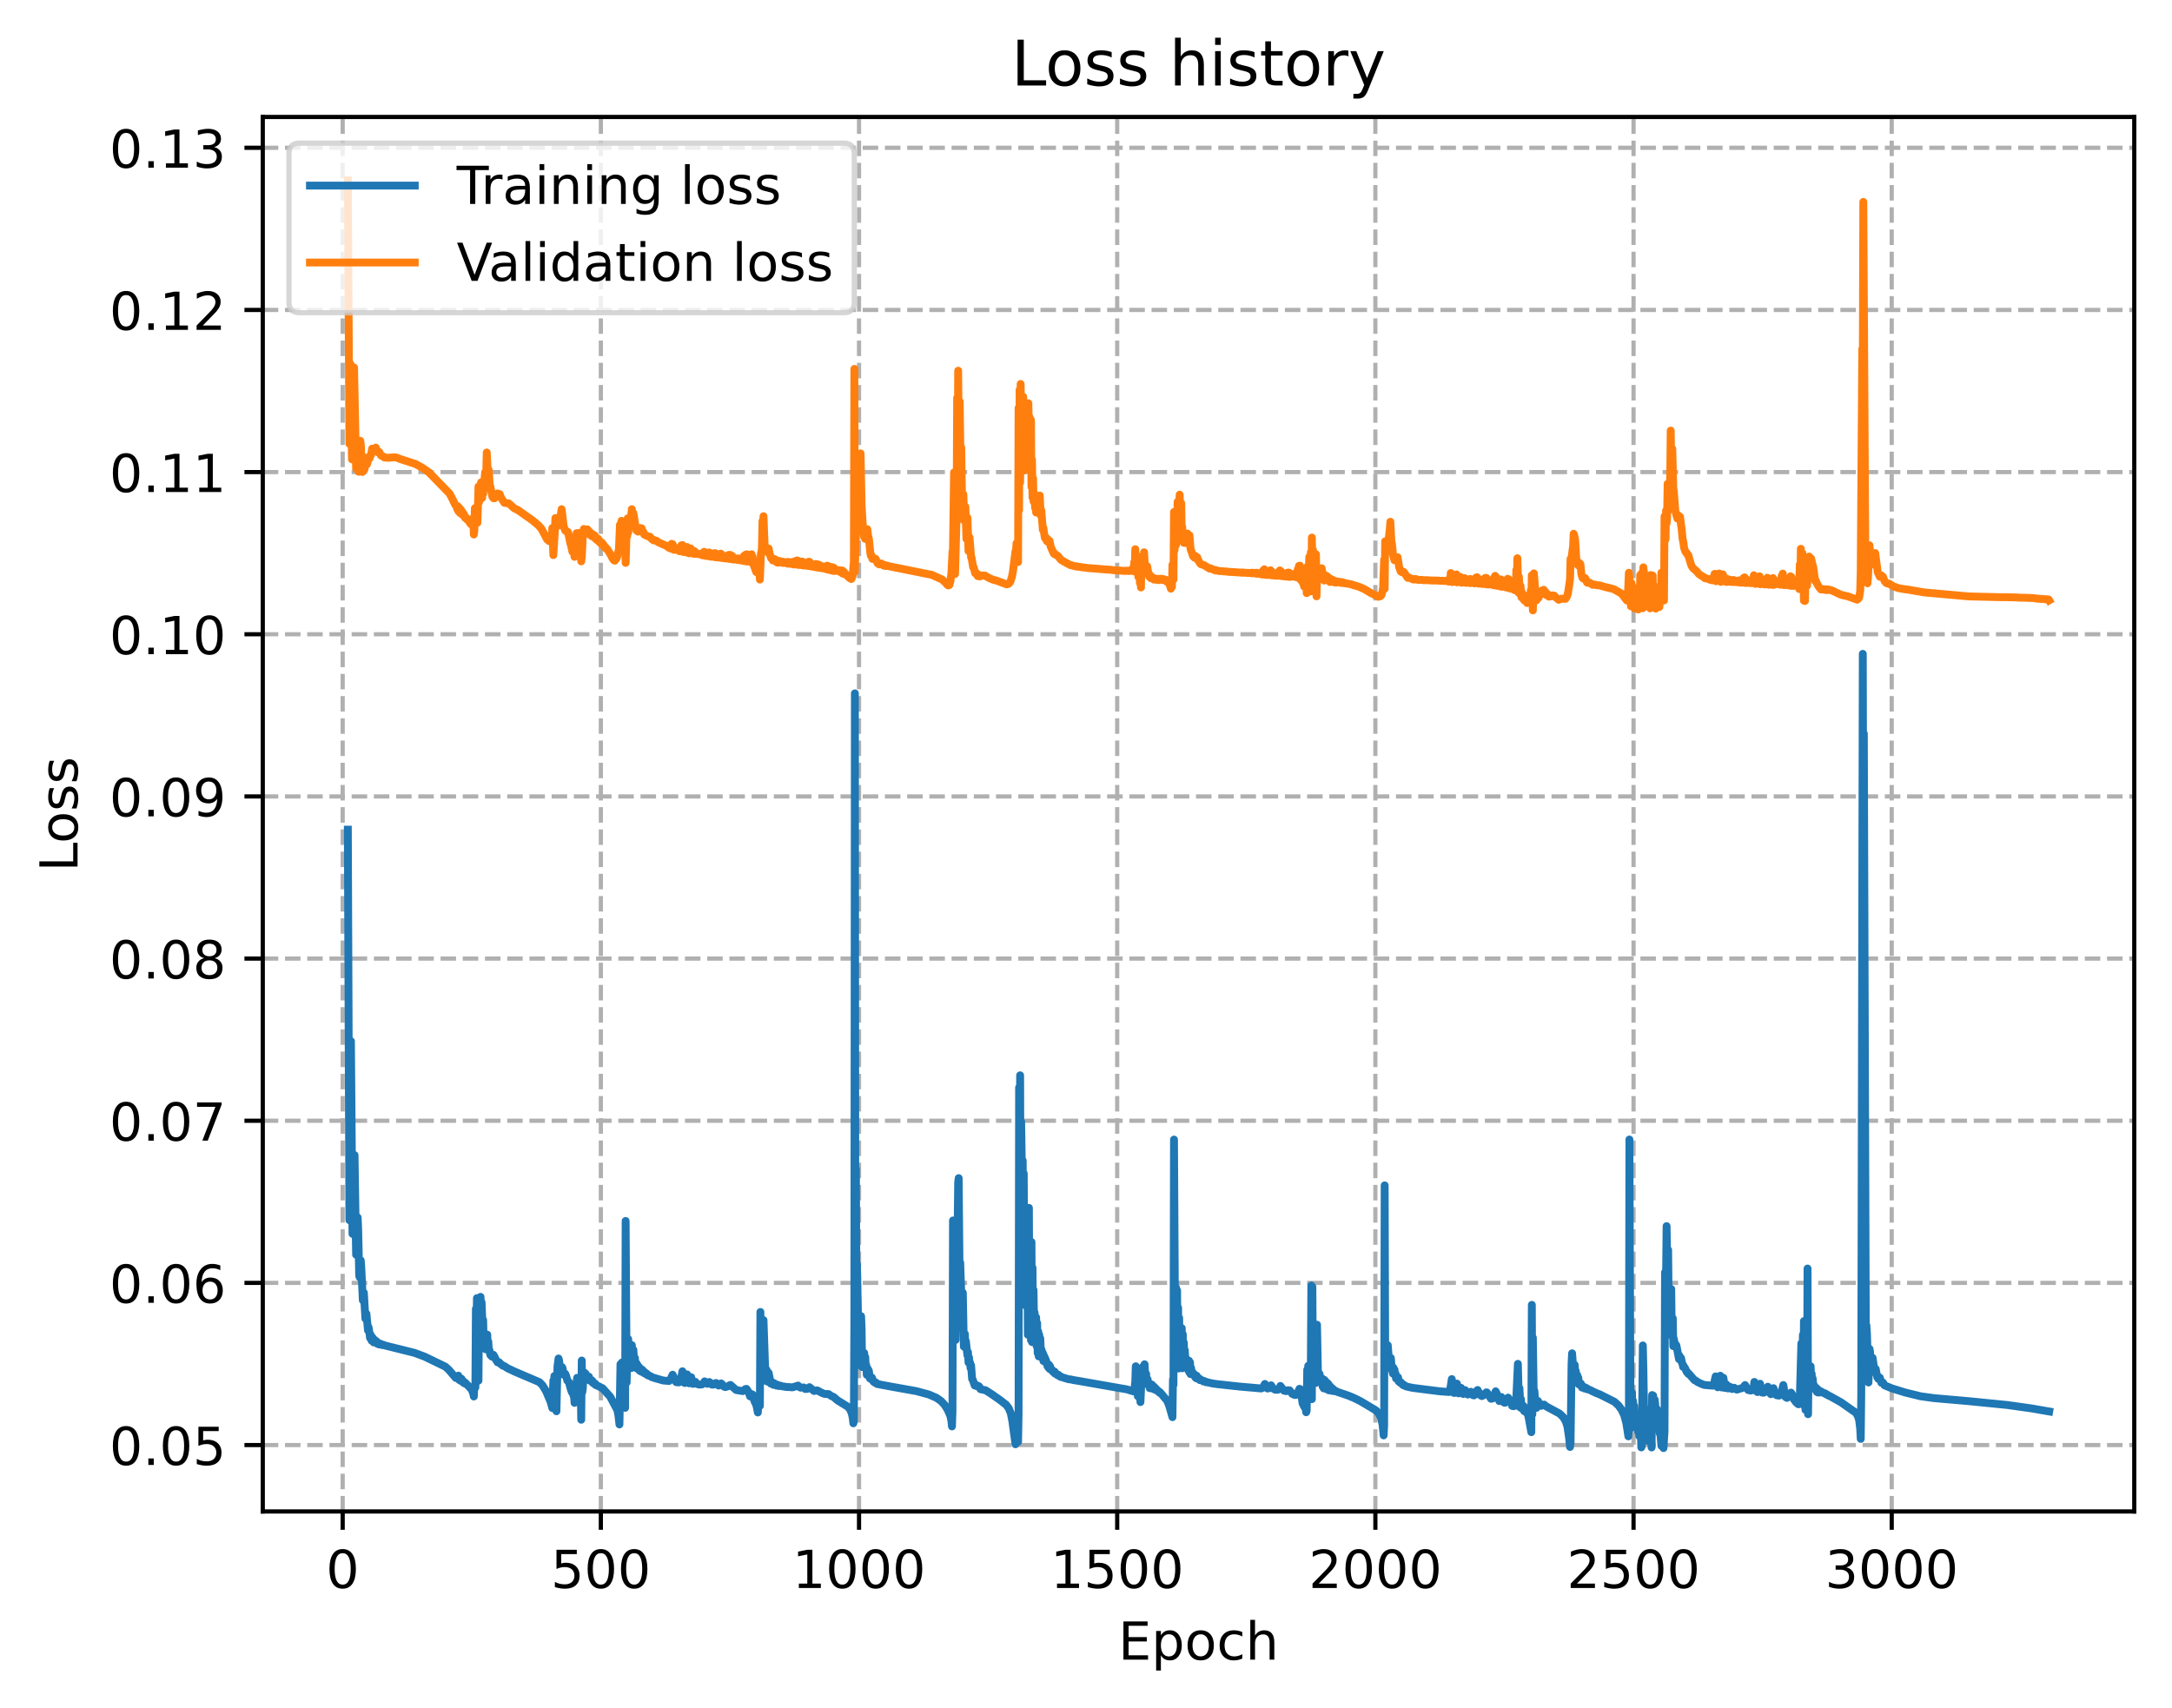 <?xml version="1.0" encoding="utf-8" standalone="no"?>
<!DOCTYPE svg PUBLIC "-//W3C//DTD SVG 1.1//EN"
  "http://www.w3.org/Graphics/SVG/1.1/DTD/svg11.dtd">
<!-- Created with matplotlib (https://matplotlib.org/) -->
<svg height="325.986pt" version="1.1" viewBox="0 0 414.464 325.986" width="414.464pt" xmlns="http://www.w3.org/2000/svg" xmlns:xlink="http://www.w3.org/1999/xlink">
 <defs>
  <style type="text/css">
*{stroke-linecap:butt;stroke-linejoin:round;}
  </style>
 </defs>
 <g id="figure_1">
  <g id="patch_1">
   <path d="M 0 325.986 
L 414.464 325.986 
L 414.464 0 
L 0 0 
z
" style="fill:#ffffff;"/>
  </g>
  <g id="axes_1">
   <g id="patch_2">
    <path d="M 50.144 288.43 
L 407.264 288.43 
L 407.264 22.318 
L 50.144 22.318 
z
" style="fill:#ffffff;"/>
   </g>
   <g id="matplotlib.axis_1">
    <g id="xtick_1">
     <g id="line2d_1">
      <path clip-path="url(#p96be152ca1)" d="M 65.391 288.43 
L 65.391 22.318 
" style="fill:none;stroke:#b0b0b0;stroke-dasharray:2.96,1.28;stroke-dashoffset:0;stroke-width:0.8;"/>
     </g>
     <g id="line2d_2">
      <defs>
       <path d="M 0 0 
L 0 3.5 
" id="mda7325342b" style="stroke:#000000;stroke-width:0.8;"/>
      </defs>
      <g>
       <use style="stroke:#000000;stroke-width:0.8;" x="65.391" xlink:href="#mda7325342b" y="288.43"/>
      </g>
     </g>
     <g id="text_1">
      <!-- 0 -->
      <defs>
       <path d="M 31.781 66.406 
Q 24.172 66.406 20.328 58.906 
Q 16.5 51.422 16.5 36.375 
Q 16.5 21.391 20.328 13.891 
Q 24.172 6.391 31.781 6.391 
Q 39.453 6.391 43.281 13.891 
Q 47.125 21.391 47.125 36.375 
Q 47.125 51.422 43.281 58.906 
Q 39.453 66.406 31.781 66.406 
z
M 31.781 74.219 
Q 44.047 74.219 50.516 64.516 
Q 56.984 54.828 56.984 36.375 
Q 56.984 17.969 50.516 8.266 
Q 44.047 -1.422 31.781 -1.422 
Q 19.531 -1.422 13.062 8.266 
Q 6.594 17.969 6.594 36.375 
Q 6.594 54.828 13.062 64.516 
Q 19.531 74.219 31.781 74.219 
z
" id="DejaVuSans-48"/>
      </defs>
      <g transform="translate(62.21 303.029)scale(0.1 -0.1)">
       <use xlink:href="#DejaVuSans-48"/>
      </g>
     </g>
    </g>
    <g id="xtick_2">
     <g id="line2d_3">
      <path clip-path="url(#p96be152ca1)" d="M 114.656 288.43 
L 114.656 22.318 
" style="fill:none;stroke:#b0b0b0;stroke-dasharray:2.96,1.28;stroke-dashoffset:0;stroke-width:0.8;"/>
     </g>
     <g id="line2d_4">
      <g>
       <use style="stroke:#000000;stroke-width:0.8;" x="114.656" xlink:href="#mda7325342b" y="288.43"/>
      </g>
     </g>
     <g id="text_2">
      <!-- 500 -->
      <defs>
       <path d="M 10.797 72.906 
L 49.516 72.906 
L 49.516 64.594 
L 19.828 64.594 
L 19.828 46.734 
Q 21.969 47.469 24.109 47.828 
Q 26.266 48.188 28.422 48.188 
Q 40.625 48.188 47.75 41.5 
Q 54.891 34.812 54.891 23.391 
Q 54.891 11.625 47.562 5.094 
Q 40.234 -1.422 26.906 -1.422 
Q 22.312 -1.422 17.547 -0.641 
Q 12.797 0.141 7.719 1.703 
L 7.719 11.625 
Q 12.109 9.234 16.797 8.062 
Q 21.484 6.891 26.703 6.891 
Q 35.156 6.891 40.078 11.328 
Q 45.016 15.766 45.016 23.391 
Q 45.016 31 40.078 35.438 
Q 35.156 39.891 26.703 39.891 
Q 22.75 39.891 18.812 39.016 
Q 14.891 38.141 10.797 36.281 
z
" id="DejaVuSans-53"/>
      </defs>
      <g transform="translate(105.112 303.029)scale(0.1 -0.1)">
       <use xlink:href="#DejaVuSans-53"/>
       <use x="63.623" xlink:href="#DejaVuSans-48"/>
       <use x="127.246" xlink:href="#DejaVuSans-48"/>
      </g>
     </g>
    </g>
    <g id="xtick_3">
     <g id="line2d_5">
      <path clip-path="url(#p96be152ca1)" d="M 163.921 288.43 
L 163.921 22.318 
" style="fill:none;stroke:#b0b0b0;stroke-dasharray:2.96,1.28;stroke-dashoffset:0;stroke-width:0.8;"/>
     </g>
     <g id="line2d_6">
      <g>
       <use style="stroke:#000000;stroke-width:0.8;" x="163.921" xlink:href="#mda7325342b" y="288.43"/>
      </g>
     </g>
     <g id="text_3">
      <!-- 1000 -->
      <defs>
       <path d="M 12.406 8.297 
L 28.516 8.297 
L 28.516 63.922 
L 10.984 60.406 
L 10.984 69.391 
L 28.422 72.906 
L 38.281 72.906 
L 38.281 8.297 
L 54.391 8.297 
L 54.391 0 
L 12.406 0 
z
" id="DejaVuSans-49"/>
      </defs>
      <g transform="translate(151.196 303.029)scale(0.1 -0.1)">
       <use xlink:href="#DejaVuSans-49"/>
       <use x="63.623" xlink:href="#DejaVuSans-48"/>
       <use x="127.246" xlink:href="#DejaVuSans-48"/>
       <use x="190.869" xlink:href="#DejaVuSans-48"/>
      </g>
     </g>
    </g>
    <g id="xtick_4">
     <g id="line2d_7">
      <path clip-path="url(#p96be152ca1)" d="M 213.185 288.43 
L 213.185 22.318 
" style="fill:none;stroke:#b0b0b0;stroke-dasharray:2.96,1.28;stroke-dashoffset:0;stroke-width:0.8;"/>
     </g>
     <g id="line2d_8">
      <g>
       <use style="stroke:#000000;stroke-width:0.8;" x="213.185" xlink:href="#mda7325342b" y="288.43"/>
      </g>
     </g>
     <g id="text_4">
      <!-- 1500 -->
      <g transform="translate(200.46 303.029)scale(0.1 -0.1)">
       <use xlink:href="#DejaVuSans-49"/>
       <use x="63.623" xlink:href="#DejaVuSans-53"/>
       <use x="127.246" xlink:href="#DejaVuSans-48"/>
       <use x="190.869" xlink:href="#DejaVuSans-48"/>
      </g>
     </g>
    </g>
    <g id="xtick_5">
     <g id="line2d_9">
      <path clip-path="url(#p96be152ca1)" d="M 262.45 288.43 
L 262.45 22.318 
" style="fill:none;stroke:#b0b0b0;stroke-dasharray:2.96,1.28;stroke-dashoffset:0;stroke-width:0.8;"/>
     </g>
     <g id="line2d_10">
      <g>
       <use style="stroke:#000000;stroke-width:0.8;" x="262.45" xlink:href="#mda7325342b" y="288.43"/>
      </g>
     </g>
     <g id="text_5">
      <!-- 2000 -->
      <defs>
       <path d="M 19.188 8.297 
L 53.609 8.297 
L 53.609 0 
L 7.328 0 
L 7.328 8.297 
Q 12.938 14.109 22.625 23.891 
Q 32.328 33.688 34.812 36.531 
Q 39.547 41.844 41.422 45.531 
Q 43.312 49.219 43.312 52.781 
Q 43.312 58.594 39.234 62.25 
Q 35.156 65.922 28.609 65.922 
Q 23.969 65.922 18.812 64.312 
Q 13.672 62.703 7.812 59.422 
L 7.812 69.391 
Q 13.766 71.781 18.938 73 
Q 24.125 74.219 28.422 74.219 
Q 39.75 74.219 46.484 68.547 
Q 53.219 62.891 53.219 53.422 
Q 53.219 48.922 51.531 44.891 
Q 49.859 40.875 45.406 35.406 
Q 44.188 33.984 37.641 27.219 
Q 31.109 20.453 19.188 8.297 
z
" id="DejaVuSans-50"/>
      </defs>
      <g transform="translate(249.725 303.029)scale(0.1 -0.1)">
       <use xlink:href="#DejaVuSans-50"/>
       <use x="63.623" xlink:href="#DejaVuSans-48"/>
       <use x="127.246" xlink:href="#DejaVuSans-48"/>
       <use x="190.869" xlink:href="#DejaVuSans-48"/>
      </g>
     </g>
    </g>
    <g id="xtick_6">
     <g id="line2d_11">
      <path clip-path="url(#p96be152ca1)" d="M 311.715 288.43 
L 311.715 22.318 
" style="fill:none;stroke:#b0b0b0;stroke-dasharray:2.96,1.28;stroke-dashoffset:0;stroke-width:0.8;"/>
     </g>
     <g id="line2d_12">
      <g>
       <use style="stroke:#000000;stroke-width:0.8;" x="311.715" xlink:href="#mda7325342b" y="288.43"/>
      </g>
     </g>
     <g id="text_6">
      <!-- 2500 -->
      <g transform="translate(298.99 303.029)scale(0.1 -0.1)">
       <use xlink:href="#DejaVuSans-50"/>
       <use x="63.623" xlink:href="#DejaVuSans-53"/>
       <use x="127.246" xlink:href="#DejaVuSans-48"/>
       <use x="190.869" xlink:href="#DejaVuSans-48"/>
      </g>
     </g>
    </g>
    <g id="xtick_7">
     <g id="line2d_13">
      <path clip-path="url(#p96be152ca1)" d="M 360.98 288.43 
L 360.98 22.318 
" style="fill:none;stroke:#b0b0b0;stroke-dasharray:2.96,1.28;stroke-dashoffset:0;stroke-width:0.8;"/>
     </g>
     <g id="line2d_14">
      <g>
       <use style="stroke:#000000;stroke-width:0.8;" x="360.98" xlink:href="#mda7325342b" y="288.43"/>
      </g>
     </g>
     <g id="text_7">
      <!-- 3000 -->
      <defs>
       <path d="M 40.578 39.312 
Q 47.656 37.797 51.625 33 
Q 55.609 28.219 55.609 21.188 
Q 55.609 10.406 48.188 4.484 
Q 40.766 -1.422 27.094 -1.422 
Q 22.516 -1.422 17.656 -0.516 
Q 12.797 0.391 7.625 2.203 
L 7.625 11.719 
Q 11.719 9.328 16.594 8.109 
Q 21.484 6.891 26.812 6.891 
Q 36.078 6.891 40.938 10.547 
Q 45.797 14.203 45.797 21.188 
Q 45.797 27.641 41.281 31.266 
Q 36.766 34.906 28.719 34.906 
L 20.219 34.906 
L 20.219 43.016 
L 29.109 43.016 
Q 36.375 43.016 40.234 45.922 
Q 44.094 48.828 44.094 54.297 
Q 44.094 59.906 40.109 62.906 
Q 36.141 65.922 28.719 65.922 
Q 24.656 65.922 20.016 65.031 
Q 15.375 64.156 9.812 62.312 
L 9.812 71.094 
Q 15.438 72.656 20.344 73.438 
Q 25.25 74.219 29.594 74.219 
Q 40.828 74.219 47.359 69.109 
Q 53.906 64.016 53.906 55.328 
Q 53.906 49.266 50.438 45.094 
Q 46.969 40.922 40.578 39.312 
z
" id="DejaVuSans-51"/>
      </defs>
      <g transform="translate(348.255 303.029)scale(0.1 -0.1)">
       <use xlink:href="#DejaVuSans-51"/>
       <use x="63.623" xlink:href="#DejaVuSans-48"/>
       <use x="127.246" xlink:href="#DejaVuSans-48"/>
       <use x="190.869" xlink:href="#DejaVuSans-48"/>
      </g>
     </g>
    </g>
    <g id="text_8">
     <!-- Epoch -->
     <defs>
      <path d="M 9.812 72.906 
L 55.906 72.906 
L 55.906 64.594 
L 19.672 64.594 
L 19.672 43.016 
L 54.391 43.016 
L 54.391 34.719 
L 19.672 34.719 
L 19.672 8.297 
L 56.781 8.297 
L 56.781 0 
L 9.812 0 
z
" id="DejaVuSans-69"/>
      <path d="M 18.109 8.203 
L 18.109 -20.797 
L 9.078 -20.797 
L 9.078 54.688 
L 18.109 54.688 
L 18.109 46.391 
Q 20.953 51.266 25.266 53.625 
Q 29.594 56 35.594 56 
Q 45.562 56 51.781 48.094 
Q 58.016 40.188 58.016 27.297 
Q 58.016 14.406 51.781 6.484 
Q 45.562 -1.422 35.594 -1.422 
Q 29.594 -1.422 25.266 0.953 
Q 20.953 3.328 18.109 8.203 
z
M 48.688 27.297 
Q 48.688 37.203 44.609 42.844 
Q 40.531 48.484 33.406 48.484 
Q 26.266 48.484 22.188 42.844 
Q 18.109 37.203 18.109 27.297 
Q 18.109 17.391 22.188 11.75 
Q 26.266 6.109 33.406 6.109 
Q 40.531 6.109 44.609 11.75 
Q 48.688 17.391 48.688 27.297 
z
" id="DejaVuSans-112"/>
      <path d="M 30.609 48.391 
Q 23.391 48.391 19.188 42.75 
Q 14.984 37.109 14.984 27.297 
Q 14.984 17.484 19.156 11.844 
Q 23.344 6.203 30.609 6.203 
Q 37.797 6.203 41.984 11.859 
Q 46.188 17.531 46.188 27.297 
Q 46.188 37.016 41.984 42.703 
Q 37.797 48.391 30.609 48.391 
z
M 30.609 56 
Q 42.328 56 49.016 48.375 
Q 55.719 40.766 55.719 27.297 
Q 55.719 13.875 49.016 6.219 
Q 42.328 -1.422 30.609 -1.422 
Q 18.844 -1.422 12.172 6.219 
Q 5.516 13.875 5.516 27.297 
Q 5.516 40.766 12.172 48.375 
Q 18.844 56 30.609 56 
z
" id="DejaVuSans-111"/>
      <path d="M 48.781 52.594 
L 48.781 44.188 
Q 44.969 46.297 41.141 47.344 
Q 37.312 48.391 33.406 48.391 
Q 24.656 48.391 19.812 42.844 
Q 14.984 37.312 14.984 27.297 
Q 14.984 17.281 19.812 11.734 
Q 24.656 6.203 33.406 6.203 
Q 37.312 6.203 41.141 7.25 
Q 44.969 8.297 48.781 10.406 
L 48.781 2.094 
Q 45.016 0.344 40.984 -0.531 
Q 36.969 -1.422 32.422 -1.422 
Q 20.062 -1.422 12.781 6.344 
Q 5.516 14.109 5.516 27.297 
Q 5.516 40.672 12.859 48.328 
Q 20.219 56 33.016 56 
Q 37.156 56 41.109 55.141 
Q 45.062 54.297 48.781 52.594 
z
" id="DejaVuSans-99"/>
      <path d="M 54.891 33.016 
L 54.891 0 
L 45.906 0 
L 45.906 32.719 
Q 45.906 40.484 42.875 44.328 
Q 39.844 48.188 33.797 48.188 
Q 26.516 48.188 22.312 43.547 
Q 18.109 38.922 18.109 30.906 
L 18.109 0 
L 9.078 0 
L 9.078 75.984 
L 18.109 75.984 
L 18.109 46.188 
Q 21.344 51.125 25.703 53.562 
Q 30.078 56 35.797 56 
Q 45.219 56 50.047 50.172 
Q 54.891 44.344 54.891 33.016 
z
" id="DejaVuSans-104"/>
     </defs>
     <g transform="translate(213.393 316.707)scale(0.1 -0.1)">
      <use xlink:href="#DejaVuSans-69"/>
      <use x="63.184" xlink:href="#DejaVuSans-112"/>
      <use x="126.66" xlink:href="#DejaVuSans-111"/>
      <use x="187.842" xlink:href="#DejaVuSans-99"/>
      <use x="242.822" xlink:href="#DejaVuSans-104"/>
     </g>
    </g>
   </g>
   <g id="matplotlib.axis_2">
    <g id="ytick_1">
     <g id="line2d_15">
      <path clip-path="url(#p96be152ca1)" d="M 50.144 275.755 
L 407.264 275.755 
" style="fill:none;stroke:#b0b0b0;stroke-dasharray:2.96,1.28;stroke-dashoffset:0;stroke-width:0.8;"/>
     </g>
     <g id="line2d_16">
      <defs>
       <path d="M 0 0 
L -3.5 0 
" id="m1bc087b15a" style="stroke:#000000;stroke-width:0.8;"/>
      </defs>
      <g>
       <use style="stroke:#000000;stroke-width:0.8;" x="50.144" xlink:href="#m1bc087b15a" y="275.755"/>
      </g>
     </g>
     <g id="text_9">
      <!-- 0.05 -->
      <defs>
       <path d="M 10.688 12.406 
L 21 12.406 
L 21 0 
L 10.688 0 
z
" id="DejaVuSans-46"/>
      </defs>
      <g transform="translate(20.878 279.554)scale(0.1 -0.1)">
       <use xlink:href="#DejaVuSans-48"/>
       <use x="63.623" xlink:href="#DejaVuSans-46"/>
       <use x="95.41" xlink:href="#DejaVuSans-48"/>
       <use x="159.033" xlink:href="#DejaVuSans-53"/>
      </g>
     </g>
    </g>
    <g id="ytick_2">
     <g id="line2d_17">
      <path clip-path="url(#p96be152ca1)" d="M 50.144 244.811 
L 407.264 244.811 
" style="fill:none;stroke:#b0b0b0;stroke-dasharray:2.96,1.28;stroke-dashoffset:0;stroke-width:0.8;"/>
     </g>
     <g id="line2d_18">
      <g>
       <use style="stroke:#000000;stroke-width:0.8;" x="50.144" xlink:href="#m1bc087b15a" y="244.811"/>
      </g>
     </g>
     <g id="text_10">
      <!-- 0.06 -->
      <defs>
       <path d="M 33.016 40.375 
Q 26.375 40.375 22.484 35.828 
Q 18.609 31.297 18.609 23.391 
Q 18.609 15.531 22.484 10.953 
Q 26.375 6.391 33.016 6.391 
Q 39.656 6.391 43.531 10.953 
Q 47.406 15.531 47.406 23.391 
Q 47.406 31.297 43.531 35.828 
Q 39.656 40.375 33.016 40.375 
z
M 52.594 71.297 
L 52.594 62.312 
Q 48.875 64.062 45.094 64.984 
Q 41.312 65.922 37.594 65.922 
Q 27.828 65.922 22.672 59.328 
Q 17.531 52.734 16.797 39.406 
Q 19.672 43.656 24.016 45.922 
Q 28.375 48.188 33.594 48.188 
Q 44.578 48.188 50.953 41.516 
Q 57.328 34.859 57.328 23.391 
Q 57.328 12.156 50.688 5.359 
Q 44.047 -1.422 33.016 -1.422 
Q 20.359 -1.422 13.672 8.266 
Q 6.984 17.969 6.984 36.375 
Q 6.984 53.656 15.188 63.938 
Q 23.391 74.219 37.203 74.219 
Q 40.922 74.219 44.703 73.484 
Q 48.484 72.75 52.594 71.297 
z
" id="DejaVuSans-54"/>
      </defs>
      <g transform="translate(20.878 248.61)scale(0.1 -0.1)">
       <use xlink:href="#DejaVuSans-48"/>
       <use x="63.623" xlink:href="#DejaVuSans-46"/>
       <use x="95.41" xlink:href="#DejaVuSans-48"/>
       <use x="159.033" xlink:href="#DejaVuSans-54"/>
      </g>
     </g>
    </g>
    <g id="ytick_3">
     <g id="line2d_19">
      <path clip-path="url(#p96be152ca1)" d="M 50.144 213.867 
L 407.264 213.867 
" style="fill:none;stroke:#b0b0b0;stroke-dasharray:2.96,1.28;stroke-dashoffset:0;stroke-width:0.8;"/>
     </g>
     <g id="line2d_20">
      <g>
       <use style="stroke:#000000;stroke-width:0.8;" x="50.144" xlink:href="#m1bc087b15a" y="213.867"/>
      </g>
     </g>
     <g id="text_11">
      <!-- 0.07 -->
      <defs>
       <path d="M 8.203 72.906 
L 55.078 72.906 
L 55.078 68.703 
L 28.609 0 
L 18.312 0 
L 43.219 64.594 
L 8.203 64.594 
z
" id="DejaVuSans-55"/>
      </defs>
      <g transform="translate(20.878 217.666)scale(0.1 -0.1)">
       <use xlink:href="#DejaVuSans-48"/>
       <use x="63.623" xlink:href="#DejaVuSans-46"/>
       <use x="95.41" xlink:href="#DejaVuSans-48"/>
       <use x="159.033" xlink:href="#DejaVuSans-55"/>
      </g>
     </g>
    </g>
    <g id="ytick_4">
     <g id="line2d_21">
      <path clip-path="url(#p96be152ca1)" d="M 50.144 182.923 
L 407.264 182.923 
" style="fill:none;stroke:#b0b0b0;stroke-dasharray:2.96,1.28;stroke-dashoffset:0;stroke-width:0.8;"/>
     </g>
     <g id="line2d_22">
      <g>
       <use style="stroke:#000000;stroke-width:0.8;" x="50.144" xlink:href="#m1bc087b15a" y="182.923"/>
      </g>
     </g>
     <g id="text_12">
      <!-- 0.08 -->
      <defs>
       <path d="M 31.781 34.625 
Q 24.75 34.625 20.719 30.859 
Q 16.703 27.094 16.703 20.516 
Q 16.703 13.922 20.719 10.156 
Q 24.75 6.391 31.781 6.391 
Q 38.812 6.391 42.859 10.172 
Q 46.922 13.969 46.922 20.516 
Q 46.922 27.094 42.891 30.859 
Q 38.875 34.625 31.781 34.625 
z
M 21.922 38.812 
Q 15.578 40.375 12.031 44.719 
Q 8.5 49.078 8.5 55.328 
Q 8.5 64.062 14.719 69.141 
Q 20.953 74.219 31.781 74.219 
Q 42.672 74.219 48.875 69.141 
Q 55.078 64.062 55.078 55.328 
Q 55.078 49.078 51.531 44.719 
Q 48 40.375 41.703 38.812 
Q 48.828 37.156 52.797 32.312 
Q 56.781 27.484 56.781 20.516 
Q 56.781 9.906 50.312 4.234 
Q 43.844 -1.422 31.781 -1.422 
Q 19.734 -1.422 13.25 4.234 
Q 6.781 9.906 6.781 20.516 
Q 6.781 27.484 10.781 32.312 
Q 14.797 37.156 21.922 38.812 
z
M 18.312 54.391 
Q 18.312 48.734 21.844 45.562 
Q 25.391 42.391 31.781 42.391 
Q 38.141 42.391 41.719 45.562 
Q 45.312 48.734 45.312 54.391 
Q 45.312 60.062 41.719 63.234 
Q 38.141 66.406 31.781 66.406 
Q 25.391 66.406 21.844 63.234 
Q 18.312 60.062 18.312 54.391 
z
" id="DejaVuSans-56"/>
      </defs>
      <g transform="translate(20.878 186.722)scale(0.1 -0.1)">
       <use xlink:href="#DejaVuSans-48"/>
       <use x="63.623" xlink:href="#DejaVuSans-46"/>
       <use x="95.41" xlink:href="#DejaVuSans-48"/>
       <use x="159.033" xlink:href="#DejaVuSans-56"/>
      </g>
     </g>
    </g>
    <g id="ytick_5">
     <g id="line2d_23">
      <path clip-path="url(#p96be152ca1)" d="M 50.144 151.979 
L 407.264 151.979 
" style="fill:none;stroke:#b0b0b0;stroke-dasharray:2.96,1.28;stroke-dashoffset:0;stroke-width:0.8;"/>
     </g>
     <g id="line2d_24">
      <g>
       <use style="stroke:#000000;stroke-width:0.8;" x="50.144" xlink:href="#m1bc087b15a" y="151.979"/>
      </g>
     </g>
     <g id="text_13">
      <!-- 0.09 -->
      <defs>
       <path d="M 10.984 1.516 
L 10.984 10.5 
Q 14.703 8.734 18.5 7.812 
Q 22.312 6.891 25.984 6.891 
Q 35.75 6.891 40.891 13.453 
Q 46.047 20.016 46.781 33.406 
Q 43.953 29.203 39.594 26.953 
Q 35.25 24.703 29.984 24.703 
Q 19.047 24.703 12.672 31.312 
Q 6.297 37.938 6.297 49.422 
Q 6.297 60.641 12.938 67.422 
Q 19.578 74.219 30.609 74.219 
Q 43.266 74.219 49.922 64.516 
Q 56.594 54.828 56.594 36.375 
Q 56.594 19.141 48.406 8.859 
Q 40.234 -1.422 26.422 -1.422 
Q 22.703 -1.422 18.891 -0.688 
Q 15.094 0.047 10.984 1.516 
z
M 30.609 32.422 
Q 37.25 32.422 41.125 36.953 
Q 45.016 41.5 45.016 49.422 
Q 45.016 57.281 41.125 61.844 
Q 37.25 66.406 30.609 66.406 
Q 23.969 66.406 20.094 61.844 
Q 16.219 57.281 16.219 49.422 
Q 16.219 41.5 20.094 36.953 
Q 23.969 32.422 30.609 32.422 
z
" id="DejaVuSans-57"/>
      </defs>
      <g transform="translate(20.878 155.778)scale(0.1 -0.1)">
       <use xlink:href="#DejaVuSans-48"/>
       <use x="63.623" xlink:href="#DejaVuSans-46"/>
       <use x="95.41" xlink:href="#DejaVuSans-48"/>
       <use x="159.033" xlink:href="#DejaVuSans-57"/>
      </g>
     </g>
    </g>
    <g id="ytick_6">
     <g id="line2d_25">
      <path clip-path="url(#p96be152ca1)" d="M 50.144 121.035 
L 407.264 121.035 
" style="fill:none;stroke:#b0b0b0;stroke-dasharray:2.96,1.28;stroke-dashoffset:0;stroke-width:0.8;"/>
     </g>
     <g id="line2d_26">
      <g>
       <use style="stroke:#000000;stroke-width:0.8;" x="50.144" xlink:href="#m1bc087b15a" y="121.035"/>
      </g>
     </g>
     <g id="text_14">
      <!-- 0.10 -->
      <g transform="translate(20.878 124.834)scale(0.1 -0.1)">
       <use xlink:href="#DejaVuSans-48"/>
       <use x="63.623" xlink:href="#DejaVuSans-46"/>
       <use x="95.41" xlink:href="#DejaVuSans-49"/>
       <use x="159.033" xlink:href="#DejaVuSans-48"/>
      </g>
     </g>
    </g>
    <g id="ytick_7">
     <g id="line2d_27">
      <path clip-path="url(#p96be152ca1)" d="M 50.144 90.091 
L 407.264 90.091 
" style="fill:none;stroke:#b0b0b0;stroke-dasharray:2.96,1.28;stroke-dashoffset:0;stroke-width:0.8;"/>
     </g>
     <g id="line2d_28">
      <g>
       <use style="stroke:#000000;stroke-width:0.8;" x="50.144" xlink:href="#m1bc087b15a" y="90.091"/>
      </g>
     </g>
     <g id="text_15">
      <!-- 0.11 -->
      <g transform="translate(20.878 93.89)scale(0.1 -0.1)">
       <use xlink:href="#DejaVuSans-48"/>
       <use x="63.623" xlink:href="#DejaVuSans-46"/>
       <use x="95.41" xlink:href="#DejaVuSans-49"/>
       <use x="159.033" xlink:href="#DejaVuSans-49"/>
      </g>
     </g>
    </g>
    <g id="ytick_8">
     <g id="line2d_29">
      <path clip-path="url(#p96be152ca1)" d="M 50.144 59.147 
L 407.264 59.147 
" style="fill:none;stroke:#b0b0b0;stroke-dasharray:2.96,1.28;stroke-dashoffset:0;stroke-width:0.8;"/>
     </g>
     <g id="line2d_30">
      <g>
       <use style="stroke:#000000;stroke-width:0.8;" x="50.144" xlink:href="#m1bc087b15a" y="59.147"/>
      </g>
     </g>
     <g id="text_16">
      <!-- 0.12 -->
      <g transform="translate(20.878 62.946)scale(0.1 -0.1)">
       <use xlink:href="#DejaVuSans-48"/>
       <use x="63.623" xlink:href="#DejaVuSans-46"/>
       <use x="95.41" xlink:href="#DejaVuSans-49"/>
       <use x="159.033" xlink:href="#DejaVuSans-50"/>
      </g>
     </g>
    </g>
    <g id="ytick_9">
     <g id="line2d_31">
      <path clip-path="url(#p96be152ca1)" d="M 50.144 28.202 
L 407.264 28.202 
" style="fill:none;stroke:#b0b0b0;stroke-dasharray:2.96,1.28;stroke-dashoffset:0;stroke-width:0.8;"/>
     </g>
     <g id="line2d_32">
      <g>
       <use style="stroke:#000000;stroke-width:0.8;" x="50.144" xlink:href="#m1bc087b15a" y="28.202"/>
      </g>
     </g>
     <g id="text_17">
      <!-- 0.13 -->
      <g transform="translate(20.878 32.002)scale(0.1 -0.1)">
       <use xlink:href="#DejaVuSans-48"/>
       <use x="63.623" xlink:href="#DejaVuSans-46"/>
       <use x="95.41" xlink:href="#DejaVuSans-49"/>
       <use x="159.033" xlink:href="#DejaVuSans-51"/>
      </g>
     </g>
    </g>
    <g id="text_18">
     <!-- Loss -->
     <defs>
      <path d="M 9.812 72.906 
L 19.672 72.906 
L 19.672 8.297 
L 55.172 8.297 
L 55.172 0 
L 9.812 0 
z
" id="DejaVuSans-76"/>
      <path d="M 44.281 53.078 
L 44.281 44.578 
Q 40.484 46.531 36.375 47.5 
Q 32.281 48.484 27.875 48.484 
Q 21.188 48.484 17.844 46.438 
Q 14.5 44.391 14.5 40.281 
Q 14.5 37.156 16.891 35.375 
Q 19.281 33.594 26.516 31.984 
L 29.594 31.297 
Q 39.156 29.25 43.188 25.516 
Q 47.219 21.781 47.219 15.094 
Q 47.219 7.469 41.188 3.016 
Q 35.156 -1.422 24.609 -1.422 
Q 20.219 -1.422 15.453 -0.562 
Q 10.688 0.297 5.422 2 
L 5.422 11.281 
Q 10.406 8.688 15.234 7.391 
Q 20.062 6.109 24.812 6.109 
Q 31.156 6.109 34.562 8.281 
Q 37.984 10.453 37.984 14.406 
Q 37.984 18.062 35.516 20.016 
Q 33.062 21.969 24.703 23.781 
L 21.578 24.516 
Q 13.234 26.266 9.516 29.906 
Q 5.812 33.547 5.812 39.891 
Q 5.812 47.609 11.281 51.797 
Q 16.75 56 26.812 56 
Q 31.781 56 36.172 55.266 
Q 40.578 54.547 44.281 53.078 
z
" id="DejaVuSans-115"/>
     </defs>
     <g transform="translate(14.798 166.341)rotate(-90)scale(0.1 -0.1)">
      <use xlink:href="#DejaVuSans-76"/>
      <use x="53.963" xlink:href="#DejaVuSans-111"/>
      <use x="115.145" xlink:href="#DejaVuSans-115"/>
      <use x="167.244" xlink:href="#DejaVuSans-115"/>
     </g>
    </g>
   </g>
   <g id="line2d_33">
    <path clip-path="url(#p96be152ca1)" d="M 66.376 158.322 
L 66.672 232.843 
L 66.771 228.526 
L 66.968 198.677 
L 67.263 235.462 
L 67.362 234.216 
L 67.559 220.439 
L 67.657 220.433 
L 67.953 239.438 
L 68.051 238.952 
L 68.249 232.326 
L 68.347 234.505 
L 68.544 243.455 
L 68.643 243.753 
L 68.84 240.515 
L 68.938 241.84 
L 69.234 248.138 
L 69.431 246.685 
L 69.726 251.639 
L 69.924 250.709 
L 70.219 253.875 
L 70.318 253.243 
L 70.416 253.741 
L 70.613 255.327 
L 70.712 254.69 
L 70.81 254.937 
L 70.909 255.835 
L 71.007 255.803 
L 71.106 255.267 
L 71.303 256.175 
L 71.5 255.692 
L 71.697 256.199 
L 71.796 255.914 
L 71.993 256.422 
L 72.091 256.204 
L 72.19 256.28 
L 72.288 256.549 
L 72.485 256.377 
L 72.682 256.611 
L 72.781 256.499 
L 72.978 256.688 
L 73.175 256.627 
L 73.372 256.712 
L 73.569 256.785 
L 79.087 258.16 
L 81.057 258.897 
L 84.999 260.804 
L 85.688 261.446 
L 86.969 262.943 
L 87.265 263.023 
L 87.462 262.514 
L 87.659 263.352 
L 87.757 262.932 
L 87.856 263.05 
L 87.954 263.527 
L 88.053 263.1 
L 88.25 263.664 
L 88.349 263.494 
L 88.447 263.877 
L 88.546 263.696 
L 88.743 264.038 
L 88.841 263.902 
L 89.038 264.189 
L 89.137 264.222 
L 89.334 264.438 
L 90.024 265.196 
L 90.319 266.008 
L 90.418 266.49 
L 90.516 264.504 
L 90.615 264.901 
L 90.713 264.746 
L 90.812 249.744 
L 90.91 254.999 
L 91.009 247.718 
L 91.206 260.575 
L 91.304 263.469 
L 91.403 250.749 
L 91.501 253.044 
L 91.699 247.476 
L 91.797 250.889 
L 91.896 248.509 
L 92.093 253.373 
L 92.191 251.88 
L 92.29 255.673 
L 92.388 255.412 
L 92.585 257.078 
L 92.684 257.491 
L 92.782 256.308 
L 92.881 257.436 
L 92.979 254.688 
L 93.078 257.357 
L 93.176 256.005 
L 93.275 257.733 
L 93.374 257.573 
L 93.571 258.566 
L 93.866 258.876 
L 93.965 258.564 
L 94.063 258.924 
L 94.162 258.543 
L 94.26 259.04 
L 94.359 258.867 
L 94.556 259.357 
L 94.95 259.971 
L 95.049 259.887 
L 95.147 260.024 
L 95.246 259.96 
L 95.541 260.297 
L 95.64 260.332 
L 95.935 260.607 
L 96.231 260.686 
L 96.921 261.138 
L 97.413 261.356 
L 98.103 261.691 
L 102.931 263.753 
L 103.522 264.36 
L 104.212 265.484 
L 105.099 267.609 
L 105.394 268.699 
L 105.591 263.454 
L 105.69 264.764 
L 105.788 262.58 
L 105.985 265.54 
L 106.084 265.559 
L 106.182 269.305 
L 106.379 260.743 
L 106.576 259.237 
L 106.675 259.559 
L 106.971 261.968 
L 107.266 260.903 
L 107.365 261.154 
L 107.562 262.346 
L 107.759 262.382 
L 107.857 262.156 
L 108.054 262.633 
L 108.251 263.444 
L 108.547 263.721 
L 108.941 265.173 
L 109.138 265.698 
L 109.237 265.242 
L 109.434 266.349 
L 109.532 266.232 
L 109.631 267.7 
L 109.828 265.679 
L 110.124 262.929 
L 110.222 263.311 
L 110.321 263.136 
L 110.419 263.817 
L 110.518 263.537 
L 110.715 264.169 
L 110.813 265.216 
L 110.912 270.926 
L 111.01 259.625 
L 111.109 265.677 
L 111.207 265.003 
L 111.306 262.979 
L 111.404 263.631 
L 111.503 261.922 
L 111.601 263.186 
L 111.7 262.08 
L 111.799 263.196 
L 111.897 262.356 
L 111.996 263.075 
L 112.193 262.699 
L 112.291 263.221 
L 112.39 262.721 
L 112.488 263.425 
L 112.587 263.155 
L 112.784 263.516 
L 112.882 263.366 
L 112.981 263.752 
L 113.079 263.549 
L 113.178 263.936 
L 113.375 263.924 
L 113.474 264.126 
L 113.572 264.027 
L 113.671 264.309 
L 113.769 264.261 
L 113.966 264.43 
L 114.262 264.553 
L 114.459 264.647 
L 114.853 264.896 
L 114.951 264.885 
L 116.429 266.517 
L 117.809 269.09 
L 118.006 270.073 
L 118.203 271.825 
L 118.4 260.316 
L 118.499 262.053 
L 118.696 259.99 
L 118.794 262.62 
L 118.991 260.636 
L 119.287 268.656 
L 119.385 232.993 
L 119.582 263.801 
L 119.681 257.542 
L 119.779 261.084 
L 119.878 255.532 
L 119.976 259.736 
L 120.075 256.805 
L 120.174 260.268 
L 120.272 258.5 
L 120.371 258.794 
L 120.469 261.066 
L 120.568 256.688 
L 120.765 260.465 
L 120.863 257.589 
L 121.06 260.684 
L 121.159 259.153 
L 121.257 260.952 
L 121.356 260.726 
L 121.454 260.146 
L 121.553 261.157 
L 121.651 260.475 
L 121.849 261.169 
L 121.947 260.857 
L 122.046 261.571 
L 122.243 261.186 
L 122.341 261.739 
L 122.538 261.366 
L 122.637 261.864 
L 122.735 261.831 
L 122.834 261.685 
L 123.031 262.109 
L 123.129 261.934 
L 123.327 262.255 
L 123.425 262.142 
L 123.622 262.464 
L 123.721 262.4 
L 124.016 262.6 
L 124.115 262.603 
L 124.312 262.777 
L 124.509 262.818 
L 124.804 262.939 
L 126.578 263.442 
L 127.662 263.531 
L 127.859 263.372 
L 128.352 262.328 
L 129.041 263.751 
L 129.534 263.799 
L 129.731 263.706 
L 129.928 263.295 
L 130.224 261.677 
L 130.421 262.748 
L 130.618 263.893 
L 130.716 263.913 
L 130.913 263.151 
L 131.11 262.268 
L 131.209 262.471 
L 131.504 263.97 
L 131.899 262.813 
L 132.194 264.073 
L 132.293 264.071 
L 132.687 263.686 
L 132.982 264.095 
L 133.475 264.235 
L 133.968 264.181 
L 134.263 263.902 
L 134.46 263.607 
L 134.657 263.858 
L 134.953 264.066 
L 135.15 263.888 
L 135.347 263.724 
L 135.544 263.853 
L 135.84 264.224 
L 136.135 264.218 
L 136.628 263.91 
L 137.121 264.404 
L 137.318 264.266 
L 137.613 263.99 
L 137.81 264.179 
L 138.106 264.576 
L 138.402 264.701 
L 138.894 264.544 
L 139.288 264.317 
L 139.387 264.288 
L 140.471 265.249 
L 141.16 265.375 
L 141.752 265.46 
L 142.244 265.069 
L 142.343 265.176 
L 142.441 265.034 
L 142.835 265.622 
L 143.131 266.474 
L 143.328 266.262 
L 143.525 266.061 
L 144.018 267.512 
L 144.215 267.835 
L 144.412 268.478 
L 144.609 269.541 
L 144.806 266.131 
L 144.904 266.703 
L 145.003 268.284 
L 145.102 250.359 
L 145.2 263.317 
L 145.299 259.104 
L 145.397 262.341 
L 145.496 261.952 
L 145.693 251.912 
L 146.087 263.498 
L 146.284 261.405 
L 146.481 263.655 
L 146.678 261.98 
L 147.072 264.026 
L 147.269 263.688 
L 147.565 264.258 
L 147.762 263.975 
L 148.156 264.411 
L 148.353 264.25 
L 148.649 264.501 
L 148.944 264.425 
L 149.338 264.575 
L 149.634 264.595 
L 150.028 264.675 
L 150.718 264.7 
L 151.21 264.748 
L 152.294 264.404 
L 152.59 264.728 
L 152.787 264.805 
L 153.378 264.764 
L 153.674 265.066 
L 154.068 265.029 
L 154.462 264.706 
L 154.659 264.868 
L 155.349 265.444 
L 155.546 265.385 
L 155.94 265.319 
L 156.432 265.586 
L 156.925 265.844 
L 157.418 266.013 
L 158.107 266.023 
L 158.6 266.377 
L 159.093 266.596 
L 159.782 267.202 
L 161.852 268.489 
L 162.246 269.028 
L 162.541 269.731 
L 162.738 270.67 
L 162.837 271.605 
L 162.935 271.214 
L 163.034 250.527 
L 163.132 132.312 
L 163.231 260.724 
L 163.329 223.02 
L 163.428 248.562 
L 163.527 241.252 
L 163.822 256.165 
L 163.921 251.052 
L 164.118 258.719 
L 164.315 251.163 
L 164.413 253.619 
L 164.512 260.861 
L 164.61 258.638 
L 164.709 258.96 
L 164.807 259.771 
L 164.906 258.183 
L 165.004 259.586 
L 165.103 258.954 
L 165.202 261.036 
L 165.3 260.497 
L 165.399 262.361 
L 165.596 261.194 
L 165.694 262.094 
L 165.793 261.569 
L 165.99 263.039 
L 166.088 262.849 
L 166.187 263.163 
L 166.285 263.106 
L 166.384 262.894 
L 166.679 263.664 
L 166.877 263.765 
L 166.975 263.876 
L 167.172 263.835 
L 167.369 264.102 
L 170.128 264.618 
L 174.857 265.464 
L 177.222 266.103 
L 178.7 266.746 
L 179.587 267.371 
L 180.277 268.115 
L 180.868 269.085 
L 181.36 270.229 
L 181.557 271.226 
L 181.656 272.202 
L 181.754 269.187 
L 181.853 232.905 
L 181.952 254.468 
L 182.05 253.74 
L 182.247 236.57 
L 182.346 255.7 
L 182.444 242.909 
L 182.543 252.158 
L 182.838 225.656 
L 182.937 224.822 
L 183.134 246.277 
L 183.232 240.941 
L 183.528 249.839 
L 183.627 251.933 
L 183.725 246.682 
L 183.922 256.965 
L 184.021 257.025 
L 184.119 254.565 
L 184.218 257.159 
L 184.316 255.935 
L 184.513 257.834 
L 184.612 258.659 
L 184.71 258.024 
L 184.809 260.001 
L 184.907 259.051 
L 185.006 260.243 
L 185.104 260.025 
L 185.203 261.075 
L 185.302 260.545 
L 185.499 263.142 
L 185.597 263.221 
L 185.991 264.384 
L 186.188 264.341 
L 186.287 264.495 
L 186.385 264.352 
L 186.484 264.503 
L 186.681 264.466 
L 186.878 264.613 
L 187.075 265.083 
L 187.371 265.161 
L 188.06 265.295 
L 189.243 266.055 
L 190.819 267.158 
L 192.002 268.076 
L 192.494 268.747 
L 192.888 269.718 
L 193.184 271.233 
L 193.775 275.606 
L 194.169 274.879 
L 194.268 275.157 
L 194.366 269.76 
L 194.465 207.521 
L 194.563 247.285 
L 194.662 205.199 
L 194.76 235.819 
L 194.859 214.048 
L 195.056 227.02 
L 195.154 221.467 
L 195.253 236.937 
L 195.352 223.924 
L 195.45 243.316 
L 195.549 230.578 
L 195.647 249.101 
L 195.746 234.296 
L 195.844 249.038 
L 195.943 247.859 
L 196.041 235.677 
L 196.14 254.713 
L 196.238 248.793 
L 196.337 230.494 
L 196.435 254.71 
L 196.632 237.181 
L 196.731 255.741 
L 196.829 237.008 
L 196.928 256.106 
L 197.027 241.937 
L 197.125 255.207 
L 197.224 246.17 
L 197.322 252.859 
L 197.421 250.477 
L 197.618 254.044 
L 197.716 251.392 
L 197.815 256.882 
L 197.913 252.485 
L 198.012 258.216 
L 198.11 254.08 
L 198.209 258.843 
L 198.307 254.702 
L 198.406 258.794 
L 198.504 255.413 
L 198.603 257.784 
L 198.702 257.473 
L 198.8 257.798 
L 198.899 259.141 
L 198.997 258.189 
L 199.096 259.719 
L 199.194 258.676 
L 199.293 259.714 
L 199.391 259.074 
L 199.49 259.934 
L 199.588 259.538 
L 199.687 260.178 
L 199.785 260.046 
L 199.884 260.716 
L 199.982 260.355 
L 200.081 261.008 
L 200.179 260.446 
L 200.278 261.215 
L 200.377 260.727 
L 200.475 261.354 
L 200.574 261.178 
L 200.771 261.546 
L 200.869 261.591 
L 200.968 261.803 
L 201.066 261.644 
L 201.165 261.982 
L 201.263 261.771 
L 201.362 262.159 
L 201.46 262.048 
L 201.657 262.275 
L 201.756 262.282 
L 201.854 262.466 
L 201.953 262.334 
L 202.15 262.559 
L 202.249 262.59 
L 202.347 262.738 
L 202.446 262.683 
L 202.643 262.811 
L 203.529 263.083 
L 203.924 263.199 
L 204.318 263.238 
L 204.81 263.351 
L 205.894 263.53 
L 215.057 265.138 
L 216.338 265.53 
L 216.437 265.354 
L 216.634 263.664 
L 216.732 260.724 
L 216.929 262.791 
L 217.127 266.445 
L 217.422 263.504 
L 217.619 267.557 
L 217.915 261.081 
L 218.013 261.907 
L 218.112 260.793 
L 218.21 263.493 
L 218.309 262.64 
L 218.407 260.342 
L 218.604 263.827 
L 218.703 262.15 
L 218.802 263.832 
L 218.9 263.655 
L 218.999 263.233 
L 219.097 264.29 
L 219.196 263.929 
L 219.294 264.128 
L 219.393 264.906 
L 219.491 264.084 
L 219.59 264.289 
L 219.688 264.94 
L 219.787 264.22 
L 219.984 264.752 
L 220.082 264.509 
L 220.181 265.106 
L 220.279 264.695 
L 220.477 265.238 
L 220.575 264.995 
L 220.772 265.313 
L 220.871 265.289 
L 220.969 265.521 
L 221.068 265.47 
L 221.166 265.541 
L 221.265 265.772 
L 221.363 265.68 
L 222.743 267.336 
L 223.137 268.34 
L 223.728 270.433 
L 223.827 263.23 
L 223.925 264.26 
L 224.024 217.465 
L 224.221 252.827 
L 224.418 245.727 
L 224.516 255.896 
L 224.615 246.242 
L 224.713 259.951 
L 224.812 249.529 
L 224.91 261.145 
L 225.009 251.494 
L 225.107 259.41 
L 225.304 253.946 
L 225.403 259.391 
L 225.502 253.441 
L 225.6 261.101 
L 225.699 254.592 
L 225.797 260.476 
L 225.896 256.199 
L 225.994 259.329 
L 226.093 257.678 
L 226.191 259.596 
L 226.29 259.147 
L 226.585 260.997 
L 226.684 259.947 
L 226.782 261.561 
L 226.881 259.661 
L 226.979 261.924 
L 227.078 259.973 
L 227.177 262.221 
L 227.275 261.006 
L 227.374 262.204 
L 227.472 261.703 
L 227.571 262.143 
L 227.669 262.036 
L 227.965 262.322 
L 228.063 262.815 
L 228.162 262.445 
L 228.26 263.01 
L 228.359 262.536 
L 228.457 262.988 
L 228.556 262.848 
L 228.753 263.203 
L 228.852 263.06 
L 228.95 263.36 
L 229.049 263.194 
L 229.147 263.389 
L 229.246 263.335 
L 229.64 263.623 
L 229.738 263.517 
L 229.935 263.647 
L 230.034 263.649 
L 230.132 263.769 
L 230.231 263.706 
L 230.428 263.791 
L 231.019 263.921 
L 231.315 263.994 
L 232.399 264.151 
L 233.088 264.217 
L 234.369 264.359 
L 236.635 264.602 
L 240.675 264.958 
L 240.971 264.812 
L 241.365 264.095 
L 241.857 264.964 
L 242.153 264.916 
L 242.449 264.506 
L 242.547 264.351 
L 242.941 264.982 
L 243.335 265.203 
L 243.828 265.207 
L 244.222 264.74 
L 244.321 264.474 
L 245.01 265.377 
L 245.306 265.42 
L 245.404 265.471 
L 245.7 265.304 
L 245.996 265.313 
L 246.094 265.323 
L 246.587 265.994 
L 247.079 266.208 
L 247.375 266.166 
L 247.474 266.123 
L 247.966 265.02 
L 248.065 265.321 
L 248.163 265.118 
L 248.557 267.788 
L 248.853 268.398 
L 249.149 268.841 
L 249.247 269.497 
L 249.346 269.181 
L 249.444 261.397 
L 249.543 262.154 
L 249.641 260.633 
L 249.838 264.86 
L 249.937 261.093 
L 250.035 266.252 
L 250.134 260.991 
L 250.232 245.313 
L 250.331 266.996 
L 250.429 245.558 
L 250.528 260.995 
L 250.627 254.385 
L 250.725 256.774 
L 250.824 253.606 
L 250.922 263.146 
L 251.021 256.041 
L 251.119 263.895 
L 251.218 261.758 
L 251.316 252.797 
L 251.513 263.308 
L 251.612 261.91 
L 251.71 263.036 
L 251.809 262.205 
L 251.907 263.626 
L 252.006 263.289 
L 252.203 263.581 
L 252.302 263.065 
L 252.4 264.645 
L 252.499 263.457 
L 252.597 264.947 
L 252.696 263.311 
L 252.794 264.505 
L 252.893 263.515 
L 252.991 264.96 
L 253.09 263.863 
L 253.188 265.128 
L 253.287 263.905 
L 253.385 265.059 
L 253.484 264.107 
L 253.582 265.32 
L 253.681 264.426 
L 253.779 265.235 
L 253.878 264.597 
L 253.977 265.308 
L 254.075 264.835 
L 254.174 265.421 
L 254.272 264.954 
L 254.371 265.355 
L 254.469 265.153 
L 254.568 265.469 
L 254.666 265.343 
L 254.765 265.494 
L 254.863 265.409 
L 255.159 265.598 
L 257.228 266.3 
L 258.312 266.748 
L 259.593 267.376 
L 262.549 269.138 
L 263.14 269.785 
L 263.534 270.589 
L 263.829 271.884 
L 264.027 273.912 
L 264.125 272.015 
L 264.224 226.201 
L 264.322 257.117 
L 264.421 257.076 
L 264.519 258.916 
L 264.618 256.649 
L 264.716 257.447 
L 264.815 256.709 
L 265.11 260.508 
L 265.209 259.803 
L 265.307 260.528 
L 265.406 259.143 
L 265.603 261.472 
L 265.702 261.065 
L 265.8 262.12 
L 265.899 261.01 
L 265.997 261.983 
L 266.096 261.385 
L 266.194 262.461 
L 266.293 262.095 
L 266.391 263.052 
L 266.49 262.858 
L 266.588 262.913 
L 266.687 263.159 
L 266.785 262.844 
L 266.884 263.613 
L 266.982 263.5 
L 267.18 263.869 
L 267.278 263.756 
L 267.377 263.993 
L 267.475 263.936 
L 267.672 264.253 
L 267.869 264.382 
L 267.968 264.302 
L 268.263 264.55 
L 268.46 264.605 
L 269.347 264.798 
L 269.544 264.842 
L 274.766 265.505 
L 276.54 265.633 
L 276.638 265.529 
L 276.835 264.512 
L 277.032 263.169 
L 277.427 265.8 
L 277.525 265.816 
L 277.624 265.669 
L 277.821 264.574 
L 278.018 264.032 
L 278.313 265.888 
L 278.412 265.861 
L 278.707 264.809 
L 278.806 264.844 
L 279.003 265.539 
L 279.2 266.006 
L 279.397 265.612 
L 279.594 265.282 
L 280.087 266.119 
L 280.284 266.007 
L 280.678 265.585 
L 281.072 266.241 
L 281.269 266.279 
L 281.466 266.058 
L 281.86 265.332 
L 281.959 265.25 
L 282.452 266.224 
L 282.747 266.407 
L 282.944 266.337 
L 283.634 265.699 
L 283.732 265.722 
L 284.521 266.93 
L 284.816 266.875 
L 285.013 266.541 
L 285.21 265.962 
L 285.407 265.506 
L 285.605 265.908 
L 286.097 267.366 
L 286.294 267.084 
L 286.491 266.581 
L 286.688 266.872 
L 286.984 267.64 
L 287.181 267.694 
L 287.378 267.456 
L 287.772 266.709 
L 288.166 267.252 
L 288.56 268.296 
L 288.856 268.342 
L 289.053 268.255 
L 289.25 267.525 
L 289.349 266.677 
L 289.644 260.26 
L 289.841 268.38 
L 289.94 264.89 
L 290.137 268.622 
L 290.235 267.017 
L 290.334 268.719 
L 290.432 268.237 
L 290.531 268.293 
L 290.63 268.812 
L 290.728 268.301 
L 290.827 269.271 
L 290.925 268.533 
L 291.024 269.374 
L 291.122 269.253 
L 291.615 270.058 
L 292.206 273.297 
L 292.305 249.007 
L 292.403 269.894 
L 292.502 255.27 
L 292.699 268.411 
L 292.797 265.422 
L 292.994 268.13 
L 293.093 267.982 
L 293.191 268.665 
L 293.29 268.516 
L 293.487 267.347 
L 293.684 267.902 
L 293.881 267.871 
L 294.078 268.269 
L 294.275 268.064 
L 294.374 268.172 
L 294.571 268.043 
L 294.669 268.04 
L 294.866 268.25 
L 295.26 268.49 
L 297.625 269.769 
L 298.315 270.445 
L 298.807 271.287 
L 299.103 272.246 
L 299.399 274.262 
L 299.596 276.12 
L 299.694 275.417 
L 299.891 260.233 
L 299.99 258.247 
L 300.285 262.215 
L 300.482 260.456 
L 300.581 261.865 
L 300.68 261.593 
L 300.877 262.997 
L 300.975 262.409 
L 301.074 263.044 
L 301.172 262.9 
L 301.271 264.18 
L 301.468 264.022 
L 301.566 264.274 
L 301.665 264.012 
L 301.862 264.773 
L 301.96 264.574 
L 302.059 264.749 
L 302.157 264.589 
L 302.355 264.966 
L 302.453 264.861 
L 302.552 264.963 
L 302.65 264.832 
L 302.847 265.11 
L 302.946 265.028 
L 303.34 265.244 
L 303.635 265.352 
L 303.832 265.478 
L 304.621 265.841 
L 305.31 266.109 
L 308.069 267.499 
L 308.857 268.222 
L 309.449 269.037 
L 309.941 270.089 
L 310.335 271.567 
L 310.73 274.096 
L 310.828 272.014 
L 310.927 217.454 
L 311.124 268.182 
L 311.222 266.688 
L 311.321 272.44 
L 311.419 265.754 
L 311.518 271.222 
L 311.616 267.323 
L 311.715 270.895 
L 311.813 268.23 
L 311.912 270.316 
L 312.01 269.642 
L 312.109 270.963 
L 312.207 270.206 
L 312.405 271.739 
L 312.503 271.472 
L 312.602 273.248 
L 312.7 271.246 
L 312.799 274.041 
L 312.897 273.819 
L 312.996 270.616 
L 313.094 272.133 
L 313.193 276.205 
L 313.291 275.959 
L 313.488 256.746 
L 313.587 260.969 
L 313.784 272.744 
L 313.882 270.943 
L 313.981 274.625 
L 314.178 270.08 
L 314.277 274.414 
L 314.375 272.915 
L 314.474 274.972 
L 314.572 269.06 
L 314.868 274.185 
L 314.966 269.736 
L 315.065 270.063 
L 315.163 276.22 
L 315.262 266.212 
L 315.36 266.654 
L 315.459 266.311 
L 315.557 272.186 
L 315.755 267.098 
L 315.853 268.04 
L 316.05 272.563 
L 316.149 268.87 
L 316.247 271.878 
L 316.444 270.205 
L 316.543 272.983 
L 316.641 271.557 
L 316.74 273.627 
L 316.838 273.609 
L 317.035 275.921 
L 317.134 273.614 
L 317.232 275.985 
L 317.331 274.883 
L 317.43 276.334 
L 317.627 273.09 
L 317.725 242.788 
L 317.824 247.322 
L 317.922 243.664 
L 318.021 233.981 
L 318.218 244.983 
L 318.316 238.525 
L 318.415 248.934 
L 318.513 247.76 
L 318.612 249.009 
L 318.71 252.746 
L 318.809 252.294 
L 318.907 245.98 
L 319.006 254.887 
L 319.105 251.489 
L 319.203 251.567 
L 319.302 256.884 
L 319.4 255.47 
L 319.597 256.711 
L 319.696 256.427 
L 319.794 256.819 
L 319.893 256.738 
L 320.385 259.349 
L 320.484 258.716 
L 320.582 259.486 
L 320.681 259.417 
L 320.78 259.162 
L 320.977 260.142 
L 321.075 260.297 
L 321.174 260.849 
L 321.272 260.657 
L 321.469 261.002 
L 321.568 261.121 
L 321.863 261.819 
L 322.06 261.929 
L 322.159 262.173 
L 322.257 262.13 
L 323.341 263.371 
L 323.538 263.441 
L 323.932 263.727 
L 324.228 263.871 
L 324.622 264.058 
L 325.213 264.288 
L 326.888 264.426 
L 327.085 263.962 
L 327.381 262.653 
L 327.48 262.964 
L 327.775 264.735 
L 327.874 264.647 
L 328.071 263.596 
L 328.268 262.528 
L 328.563 264.772 
L 328.76 263.492 
L 328.859 262.918 
L 329.155 264.872 
L 329.253 264.847 
L 329.45 264.217 
L 329.549 264.343 
L 329.746 264.958 
L 329.844 264.944 
L 330.14 264.644 
L 330.337 264.836 
L 330.534 265.068 
L 330.731 264.931 
L 330.928 264.822 
L 331.125 265.003 
L 331.421 265.183 
L 332.603 264.823 
L 332.702 264.745 
L 332.899 264.411 
L 332.997 264.306 
L 333.588 265.259 
L 334.081 265.363 
L 334.377 265.267 
L 334.475 265.143 
L 334.672 264.474 
L 334.771 263.711 
L 334.968 264.183 
L 335.165 265.493 
L 335.362 265.647 
L 335.559 265.265 
L 335.855 264.054 
L 336.249 265.74 
L 336.544 265.772 
L 336.938 265.345 
L 337.037 265.229 
L 337.332 264.623 
L 337.727 265.844 
L 337.924 266.049 
L 338.121 265.876 
L 338.416 264.902 
L 338.81 266.022 
L 339.007 266.253 
L 339.5 266.321 
L 339.697 266.182 
L 339.894 265.78 
L 339.993 265.546 
L 340.288 264.306 
L 340.682 266.556 
L 340.978 266.76 
L 341.274 266.513 
L 341.569 266.105 
L 341.668 266.016 
L 341.766 265.75 
L 341.963 266.044 
L 342.259 266.968 
L 342.752 267.626 
L 343.146 267.962 
L 343.244 267.965 
L 343.343 267.795 
L 343.441 266.914 
L 343.737 256.35 
L 343.835 265.944 
L 344.032 254.727 
L 344.131 264.726 
L 344.23 252.102 
L 344.328 268.326 
L 344.427 254.745 
L 344.525 269.054 
L 344.624 258.536 
L 344.722 268.607 
L 344.821 264.002 
L 344.919 242.073 
L 345.018 269.87 
L 345.116 260.911 
L 345.215 263.497 
L 345.313 260.595 
L 345.412 262.936 
L 345.51 260.723 
L 345.609 263.636 
L 345.707 262.154 
L 345.806 264.249 
L 345.905 263.071 
L 346.003 264.383 
L 346.102 264.252 
L 346.299 265.015 
L 346.397 264.7 
L 346.496 265.285 
L 346.594 264.861 
L 346.693 265.619 
L 346.791 265.061 
L 346.89 265.729 
L 346.988 265.238 
L 347.087 265.71 
L 347.185 265.358 
L 347.284 265.73 
L 347.382 265.49 
L 347.481 265.679 
L 347.58 265.572 
L 347.777 265.695 
L 348.171 265.919 
L 348.269 265.889 
L 348.565 266.136 
L 348.663 266.122 
L 348.959 266.335 
L 349.255 266.456 
L 351.324 267.617 
L 354.181 269.62 
L 354.575 270.353 
L 354.772 271.053 
L 354.969 272.678 
L 355.068 274.582 
L 355.166 265.961 
L 355.462 124.775 
L 355.56 172.112 
L 355.659 139.988 
L 356.053 258.358 
L 356.152 252.905 
L 356.25 254.39 
L 356.546 263.816 
L 356.743 257.4 
L 356.841 257.943 
L 357.038 261.523 
L 357.137 259.381 
L 357.235 259.839 
L 357.334 259.114 
L 357.728 261.875 
L 357.827 261.935 
L 357.925 261.235 
L 358.221 262.811 
L 358.319 262.709 
L 358.418 263.134 
L 358.516 262.766 
L 358.615 263.019 
L 358.713 262.904 
L 359.009 263.872 
L 359.107 263.767 
L 359.206 263.948 
L 359.305 263.832 
L 359.6 264.357 
L 361.078 264.964 
L 361.472 265.083 
L 363.541 265.725 
L 366.497 266.451 
L 369.059 266.804 
L 375.562 267.371 
L 383.05 268.115 
L 387.582 268.753 
L 391.031 269.349 
L 391.031 269.349 
" style="fill:none;stroke:#1f77b4;stroke-linecap:square;stroke-width:1.5;"/>
   </g>
   <g id="line2d_34">
    <path clip-path="url(#p96be152ca1)" d="M 66.376 34.414 
L 66.672 84.698 
L 66.869 69.44 
L 67.165 87.663 
L 67.362 75.618 
L 67.559 70.125 
L 67.953 89.411 
L 68.15 86.514 
L 68.249 87.309 
L 68.446 90.029 
L 68.741 84.107 
L 68.84 84.774 
L 69.135 90.067 
L 69.332 88.868 
L 69.529 89.616 
L 69.628 89.088 
L 69.825 87.343 
L 70.022 88.601 
L 70.121 88.293 
L 70.318 87.311 
L 70.416 87.571 
L 70.515 87.488 
L 70.712 86.829 
L 70.81 86.803 
L 71.007 85.62 
L 71.106 85.734 
L 71.204 86.104 
L 71.5 85.974 
L 71.697 85.417 
L 72.091 86.299 
L 72.19 86.358 
L 72.387 86.281 
L 72.682 86.894 
L 72.879 87.026 
L 73.076 87.066 
L 73.372 87.315 
L 73.963 87.357 
L 75.343 87.264 
L 75.638 87.314 
L 76.426 87.614 
L 79.284 88.538 
L 80.565 89.242 
L 81.846 90.138 
L 85.787 94.18 
L 86.181 94.918 
L 86.871 96.329 
L 87.166 96.732 
L 87.265 97.162 
L 87.363 96.597 
L 87.462 97.546 
L 87.659 96.925 
L 87.757 97.883 
L 87.856 97.812 
L 87.954 97.26 
L 88.151 98.163 
L 88.25 97.705 
L 88.447 98.403 
L 88.546 98.129 
L 88.743 98.81 
L 88.841 98.724 
L 88.94 98.767 
L 89.137 99.156 
L 89.235 99.079 
L 89.432 99.453 
L 89.531 99.434 
L 89.728 99.877 
L 89.826 99.895 
L 89.925 100.088 
L 90.319 98.85 
L 90.418 102.001 
L 90.516 101.134 
L 90.615 96.982 
L 90.812 99.737 
L 90.91 96.761 
L 91.107 99.756 
L 91.304 92.852 
L 91.403 95.86 
L 91.6 94.511 
L 91.699 95.008 
L 91.797 92.052 
L 91.896 92.872 
L 91.994 95.036 
L 92.093 93.553 
L 92.191 94.236 
L 92.585 90.089 
L 92.684 90.817 
L 92.782 90.164 
L 92.881 86.344 
L 93.078 90.179 
L 93.176 89.499 
L 93.275 89.765 
L 93.472 92.953 
L 93.571 92.843 
L 93.965 94.813 
L 94.063 94.723 
L 94.162 95.065 
L 94.26 94.994 
L 94.359 95.083 
L 94.556 94.748 
L 94.654 94.841 
L 94.851 94.413 
L 94.95 94.16 
L 95.147 94.358 
L 95.344 94.277 
L 95.64 95.014 
L 96.231 95.939 
L 96.625 96.006 
L 97.019 96.032 
L 97.413 96.353 
L 98.103 96.982 
L 98.891 97.377 
L 101.551 99.253 
L 102.537 100.063 
L 102.931 100.447 
L 103.325 100.927 
L 103.818 101.831 
L 104.409 102.961 
L 104.803 103.274 
L 105 103.277 
L 105.099 103.015 
L 105.197 102.343 
L 105.296 102.911 
L 105.394 100.756 
L 105.591 105.935 
L 105.887 101.193 
L 105.985 98.862 
L 106.084 100.145 
L 106.182 100.025 
L 106.379 100.377 
L 106.478 100.259 
L 106.576 99.89 
L 106.675 99.927 
L 106.774 99.793 
L 107.168 97.168 
L 107.562 100.451 
L 107.857 101.238 
L 107.956 101.213 
L 108.153 101.481 
L 108.35 101.505 
L 108.449 101.763 
L 108.843 103.759 
L 108.941 103.926 
L 109.237 105.319 
L 109.434 104.408 
L 109.532 104.879 
L 109.631 106.26 
L 109.828 103.105 
L 109.926 102.706 
L 110.025 101.742 
L 110.222 102.302 
L 110.419 101.713 
L 110.518 101.76 
L 110.616 101.973 
L 110.715 102.666 
L 110.912 107.12 
L 111.01 106.34 
L 111.207 102.374 
L 111.306 102.299 
L 111.404 100.943 
L 111.601 101.938 
L 111.7 101.735 
L 111.799 101.02 
L 111.897 101.53 
L 112.094 101.024 
L 112.39 101.555 
L 112.488 101.451 
L 112.685 102.151 
L 112.784 101.721 
L 112.981 102.359 
L 113.178 102.004 
L 113.375 102.417 
L 113.474 102.169 
L 113.671 102.851 
L 113.769 102.576 
L 113.868 102.646 
L 113.966 103.092 
L 114.065 103.059 
L 114.163 102.834 
L 114.36 103.44 
L 114.459 103.241 
L 114.557 103.342 
L 114.656 103.712 
L 114.754 103.653 
L 114.853 103.543 
L 115.05 104.057 
L 115.149 103.912 
L 115.346 104.442 
L 115.444 104.355 
L 115.543 104.424 
L 115.74 104.781 
L 115.838 104.754 
L 116.134 105.205 
L 116.528 105.862 
L 116.824 106.452 
L 117.119 106.893 
L 117.316 106.994 
L 117.71 106.46 
L 117.907 105.572 
L 118.104 104.844 
L 118.301 100.147 
L 118.4 100.836 
L 118.597 99.391 
L 118.794 100.635 
L 118.893 99.782 
L 119.188 105.388 
L 119.287 103.577 
L 119.385 107.412 
L 119.582 100.915 
L 119.681 102.294 
L 119.779 98.914 
L 119.878 101.576 
L 119.976 100.096 
L 120.075 100.716 
L 120.272 98.662 
L 120.371 99.137 
L 120.568 97.167 
L 120.765 98.377 
L 120.863 97.922 
L 121.257 100.321 
L 121.454 101.224 
L 121.553 101.026 
L 121.75 101.45 
L 121.849 101.075 
L 121.947 101.397 
L 122.046 101.299 
L 122.144 100.762 
L 122.341 101.2 
L 122.44 100.812 
L 122.637 101.522 
L 122.735 101.446 
L 122.932 102.002 
L 123.622 102.341 
L 123.819 102.383 
L 124.016 102.424 
L 124.41 102.908 
L 124.607 102.983 
L 124.706 103.118 
L 124.804 103.035 
L 125.002 103.159 
L 125.297 103.193 
L 125.593 103.468 
L 127.366 104.256 
L 127.465 104.415 
L 127.563 104.25 
L 127.662 104.532 
L 127.76 104.175 
L 127.859 104.631 
L 127.957 103.987 
L 128.056 104.685 
L 128.154 103.778 
L 128.253 104.704 
L 128.352 103.841 
L 128.45 104.856 
L 128.549 104.218 
L 128.647 104.93 
L 128.746 104.588 
L 128.844 104.906 
L 128.943 104.794 
L 129.14 104.91 
L 129.435 104.94 
L 129.534 105.132 
L 129.632 104.872 
L 129.731 105.203 
L 129.829 104.62 
L 129.928 105.123 
L 130.027 104.053 
L 130.125 104.927 
L 130.224 104.016 
L 130.322 105.318 
L 130.421 104.907 
L 130.618 105.363 
L 130.716 105.004 
L 130.815 105.244 
L 130.913 104.423 
L 131.012 105.1 
L 131.11 104.373 
L 131.209 105.49 
L 131.307 105.203 
L 131.504 105.59 
L 131.603 104.817 
L 131.702 105.346 
L 131.8 104.658 
L 131.899 105.461 
L 131.997 105.273 
L 132.194 105.619 
L 132.293 105.362 
L 132.391 105.698 
L 132.49 105.163 
L 132.588 105.677 
L 132.687 105.34 
L 132.785 105.702 
L 132.884 105.513 
L 132.982 105.722 
L 133.081 105.627 
L 133.278 105.69 
L 133.672 105.829 
L 133.771 105.679 
L 133.869 105.9 
L 133.968 105.611 
L 134.066 105.968 
L 134.165 105.465 
L 134.263 105.994 
L 134.362 105.302 
L 134.46 106.026 
L 134.559 105.467 
L 134.657 106.079 
L 134.756 105.629 
L 134.854 106.097 
L 134.953 105.603 
L 135.052 106.105 
L 135.15 105.44 
L 135.249 106.128 
L 135.347 105.432 
L 135.446 106.195 
L 135.544 105.615 
L 135.643 106.234 
L 135.741 105.768 
L 135.84 106.232 
L 135.938 105.81 
L 136.037 106.247 
L 136.135 105.721 
L 136.234 106.281 
L 136.332 105.558 
L 136.431 106.313 
L 136.529 105.569 
L 136.628 106.348 
L 136.727 105.762 
L 136.825 106.364 
L 136.924 105.927 
L 137.022 106.372 
L 137.121 105.902 
L 137.219 106.402 
L 137.318 105.737 
L 137.416 106.43 
L 137.515 105.654 
L 137.613 106.457 
L 137.712 105.782 
L 137.81 106.488 
L 137.909 105.996 
L 138.007 106.503 
L 138.106 106.143 
L 138.204 106.531 
L 138.303 106.191 
L 138.402 106.565 
L 138.5 106.167 
L 138.599 106.588 
L 138.697 106.051 
L 138.796 106.598 
L 138.894 105.983 
L 138.993 106.612 
L 139.091 105.886 
L 139.19 106.655 
L 139.288 105.873 
L 139.387 106.688 
L 139.485 105.964 
L 139.584 106.706 
L 139.682 106.069 
L 139.781 106.749 
L 139.879 106.256 
L 139.978 106.788 
L 140.077 106.502 
L 140.175 106.75 
L 140.372 106.631 
L 140.471 106.786 
L 140.569 106.582 
L 140.668 106.842 
L 140.766 106.562 
L 140.865 106.877 
L 140.963 106.576 
L 141.062 106.888 
L 141.16 106.607 
L 141.259 106.905 
L 141.357 106.636 
L 141.456 106.945 
L 141.554 106.549 
L 141.653 107.003 
L 141.752 106.384 
L 141.85 107.047 
L 141.949 106.104 
L 142.047 107.082 
L 142.146 105.937 
L 142.244 107.094 
L 142.343 105.82 
L 142.441 107.126 
L 142.54 105.78 
L 142.638 107.165 
L 142.737 106.069 
L 142.835 107.122 
L 142.934 106.669 
L 143.131 107.085 
L 143.229 106.172 
L 143.328 107.3 
L 143.427 105.771 
L 143.525 107.446 
L 143.624 106.257 
L 143.722 107.626 
L 143.821 106.931 
L 143.919 108.142 
L 144.018 107.347 
L 144.116 108.703 
L 144.215 108.005 
L 144.313 109.173 
L 144.412 108.126 
L 144.51 108.949 
L 144.609 107.14 
L 144.707 107.316 
L 144.806 107.715 
L 145.003 110.604 
L 145.2 105.664 
L 145.299 105.417 
L 145.397 104.386 
L 145.496 99.424 
L 145.594 100.084 
L 145.693 98.507 
L 145.89 103.724 
L 145.988 104.502 
L 146.087 104.343 
L 146.185 104.445 
L 146.382 105.333 
L 146.579 104.678 
L 146.678 104.674 
L 146.875 105.75 
L 147.171 106.556 
L 147.269 106.481 
L 147.466 106.95 
L 147.565 106.675 
L 147.663 106.925 
L 147.762 106.664 
L 147.959 106.971 
L 148.057 107.001 
L 148.156 107.253 
L 148.254 106.916 
L 148.353 107.359 
L 148.55 107.201 
L 148.649 107.343 
L 148.747 107.063 
L 148.846 107.333 
L 148.944 107.101 
L 149.141 107.285 
L 149.24 107.219 
L 149.338 107.417 
L 149.437 107.187 
L 149.535 107.42 
L 149.634 107.263 
L 149.831 107.365 
L 149.929 107.282 
L 150.028 107.455 
L 150.127 107.251 
L 150.225 107.538 
L 150.324 107.227 
L 150.422 107.581 
L 150.521 107.249 
L 150.619 107.584 
L 150.718 107.284 
L 150.816 107.573 
L 150.915 107.316 
L 151.013 107.604 
L 151.112 107.279 
L 151.21 107.669 
L 151.309 107.222 
L 151.407 107.71 
L 151.506 107.173 
L 151.604 107.712 
L 151.703 107.127 
L 151.802 107.71 
L 151.9 107.012 
L 151.999 107.725 
L 152.097 106.948 
L 152.196 107.768 
L 152.294 107.032 
L 152.393 107.807 
L 152.491 107.221 
L 152.59 107.806 
L 152.688 107.282 
L 152.787 107.809 
L 152.885 107.182 
L 152.984 107.843 
L 153.082 107.157 
L 153.181 107.892 
L 153.279 107.254 
L 153.378 107.917 
L 153.477 107.416 
L 153.575 107.908 
L 153.674 107.495 
L 153.772 107.919 
L 153.871 107.468 
L 153.969 107.96 
L 154.068 107.339 
L 154.166 107.997 
L 154.265 107.204 
L 154.363 108.007 
L 154.462 107.218 
L 154.56 108.036 
L 154.659 107.395 
L 154.757 108.086 
L 154.856 107.587 
L 154.954 108.123 
L 155.053 107.76 
L 155.152 108.15 
L 155.25 107.797 
L 155.349 108.18 
L 155.447 107.724 
L 155.546 108.224 
L 155.644 107.638 
L 155.743 108.262 
L 155.841 107.641 
L 155.94 108.294 
L 156.038 107.697 
L 156.137 108.319 
L 156.235 107.768 
L 156.334 108.35 
L 156.432 107.861 
L 156.531 108.381 
L 156.629 107.941 
L 156.728 108.408 
L 156.827 108.038 
L 156.925 108.434 
L 157.024 108.108 
L 157.122 108.461 
L 157.221 108.136 
L 157.319 108.511 
L 157.418 108.099 
L 157.516 108.561 
L 157.615 108.047 
L 157.713 108.622 
L 157.812 107.955 
L 157.91 108.683 
L 158.009 108 
L 158.107 108.721 
L 158.206 108.102 
L 158.304 108.765 
L 158.403 108.172 
L 158.502 108.817 
L 158.6 108.208 
L 158.699 108.869 
L 158.797 108.221 
L 158.896 108.918 
L 158.994 108.28 
L 159.093 108.956 
L 159.191 108.413 
L 159.29 108.961 
L 159.388 108.597 
L 159.487 108.927 
L 159.585 108.74 
L 159.782 108.891 
L 159.881 108.855 
L 159.979 108.993 
L 160.078 108.806 
L 160.177 109.094 
L 160.275 108.832 
L 160.374 109.172 
L 160.472 108.867 
L 160.571 109.292 
L 160.669 108.846 
L 160.768 109.441 
L 160.866 108.966 
L 160.965 109.511 
L 161.063 109.157 
L 161.162 109.582 
L 161.26 109.403 
L 161.457 109.638 
L 162.049 110.258 
L 162.443 110.494 
L 162.64 110.101 
L 162.738 109.593 
L 162.935 107.11 
L 163.034 70.396 
L 163.132 109.098 
L 163.231 104.264 
L 163.329 102.415 
L 163.428 95.191 
L 163.625 99.726 
L 163.724 99.689 
L 163.921 93.145 
L 164.118 90.899 
L 164.216 86.523 
L 164.413 96.454 
L 164.61 99.756 
L 164.906 102.519 
L 165.004 101.866 
L 165.103 102.845 
L 165.202 102.316 
L 165.3 102.689 
L 165.399 102.224 
L 165.497 100.988 
L 165.694 102.505 
L 165.793 102.688 
L 166.088 105.61 
L 166.187 106.071 
L 166.285 105.96 
L 166.482 106.659 
L 166.679 106.516 
L 167.074 106.632 
L 167.468 107.502 
L 167.566 107.406 
L 167.763 107.708 
L 167.862 107.524 
L 168.059 107.663 
L 168.157 107.521 
L 168.354 107.752 
L 168.453 107.691 
L 168.65 107.945 
L 168.749 107.814 
L 168.946 108.006 
L 169.044 107.874 
L 169.241 108 
L 169.438 107.971 
L 169.635 108.055 
L 177.813 109.7 
L 179.784 110.59 
L 180.474 111.236 
L 180.769 111.607 
L 180.966 111.722 
L 181.163 111.636 
L 181.36 110.943 
L 181.557 109.332 
L 181.754 105.312 
L 181.853 104.772 
L 182.05 90.154 
L 182.149 93.358 
L 182.247 109.535 
L 182.543 98.344 
L 182.641 75.929 
L 182.74 93.342 
L 182.838 70.738 
L 183.035 94.704 
L 183.134 76.6 
L 183.331 90.891 
L 183.429 85.402 
L 183.627 99.074 
L 183.824 94.327 
L 184.021 99.392 
L 184.119 96.599 
L 184.218 96.71 
L 184.415 102.844 
L 184.612 98.801 
L 184.809 105.154 
L 185.006 102.537 
L 185.302 106.351 
L 185.4 106.448 
L 185.696 108.268 
L 185.794 108.236 
L 186.09 109.404 
L 186.287 109.311 
L 186.582 109.946 
L 186.779 109.698 
L 186.977 110.006 
L 187.371 109.814 
L 187.962 109.836 
L 188.257 110.035 
L 188.947 110.398 
L 189.538 110.64 
L 190.129 110.783 
L 192.1 111.518 
L 192.494 111.397 
L 192.79 111.03 
L 193.085 110.114 
L 193.282 109.102 
L 193.775 105.188 
L 193.874 105.075 
L 193.972 103.675 
L 194.071 103.698 
L 194.169 104.765 
L 194.268 107.256 
L 194.366 77.853 
L 194.465 97.366 
L 194.563 74.394 
L 194.662 92.077 
L 194.76 73.271 
L 194.957 86.141 
L 195.056 82.014 
L 195.154 87.019 
L 195.253 75.716 
L 195.352 89.805 
L 195.45 81.518 
L 195.549 88.934 
L 195.647 78.889 
L 195.746 85.519 
L 195.943 78.619 
L 196.041 83.481 
L 196.238 76.95 
L 196.337 83.627 
L 196.435 79.532 
L 196.534 82.186 
L 196.632 89.777 
L 196.731 80.159 
L 196.829 92.926 
L 196.928 87.729 
L 197.027 94.94 
L 197.125 91.261 
L 197.224 95.694 
L 197.322 94.118 
L 197.421 95.018 
L 197.519 96.942 
L 197.618 95.349 
L 197.716 97.806 
L 197.815 95.744 
L 197.913 97.737 
L 198.012 94.671 
L 198.11 97.365 
L 198.209 96.695 
L 198.307 96.853 
L 198.406 94.565 
L 198.603 98.391 
L 198.702 97.393 
L 198.997 101.106 
L 199.096 100.715 
L 199.293 102.138 
L 199.391 102.673 
L 199.49 102.487 
L 199.687 103.061 
L 199.785 103.285 
L 199.884 102.841 
L 200.081 103.38 
L 200.179 103.592 
L 200.278 103.209 
L 200.475 104.254 
L 200.672 104.721 
L 201.066 105.616 
L 201.165 105.537 
L 201.263 105.785 
L 201.362 105.744 
L 201.756 106.047 
L 201.854 106.064 
L 202.15 106.459 
L 202.446 106.82 
L 202.938 107.121 
L 204.219 107.827 
L 204.416 107.841 
L 204.613 107.919 
L 205.402 108.117 
L 205.5 108.07 
L 205.697 108.153 
L 206.091 108.183 
L 206.485 108.268 
L 206.879 108.297 
L 207.668 108.407 
L 209.441 108.536 
L 210.624 108.643 
L 212.003 108.731 
L 212.299 108.792 
L 213.185 108.842 
L 213.579 108.884 
L 213.974 108.886 
L 214.269 108.949 
L 214.466 108.915 
L 214.762 108.961 
L 214.86 108.897 
L 215.057 108.913 
L 215.353 108.965 
L 215.452 108.882 
L 215.55 108.968 
L 215.649 108.848 
L 215.747 108.941 
L 215.846 108.808 
L 215.944 108.924 
L 216.043 108.685 
L 216.141 108.938 
L 216.24 108.309 
L 216.338 109.01 
L 216.437 107.258 
L 216.535 108.914 
L 216.634 104.8 
L 216.732 108.841 
L 216.831 105.899 
L 217.028 109.405 
L 217.127 107.601 
L 217.225 110.096 
L 217.324 106.385 
L 217.521 111.251 
L 217.619 107.829 
L 217.718 112.11 
L 217.816 107.34 
L 217.915 108.779 
L 218.21 107.402 
L 218.309 105.389 
L 218.506 109.001 
L 218.604 108.922 
L 218.703 109.086 
L 218.802 108.893 
L 218.9 108.042 
L 219.097 109.208 
L 219.196 109.403 
L 219.294 110.041 
L 219.393 109.686 
L 219.59 110.331 
L 219.688 110.012 
L 219.885 110.27 
L 219.984 110.216 
L 220.181 110.606 
L 220.279 110.352 
L 220.477 110.576 
L 220.674 110.535 
L 220.772 110.675 
L 220.969 110.446 
L 221.068 110.704 
L 221.265 110.453 
L 221.363 110.579 
L 221.462 110.606 
L 221.56 110.441 
L 221.757 110.682 
L 221.856 110.48 
L 222.053 110.704 
L 222.152 110.55 
L 222.349 110.799 
L 222.447 110.627 
L 222.644 111.01 
L 222.743 110.831 
L 222.841 110.933 
L 223.038 111.233 
L 223.137 111.389 
L 223.432 112.338 
L 223.531 111.614 
L 223.629 111.98 
L 223.728 107.768 
L 223.925 110.596 
L 224.024 97.695 
L 224.122 104.999 
L 224.319 101.82 
L 224.418 103.983 
L 224.516 97.69 
L 224.615 103.309 
L 224.713 95.752 
L 224.812 100.875 
L 225.107 94.398 
L 225.304 100.324 
L 225.403 96.026 
L 225.502 101.93 
L 225.6 100.562 
L 225.699 103.305 
L 225.797 101.606 
L 225.896 103.582 
L 225.994 102.736 
L 226.093 103.605 
L 226.29 103.151 
L 226.487 103.658 
L 226.585 101.806 
L 226.782 103.297 
L 226.881 103.583 
L 226.979 102.151 
L 227.177 104.739 
L 227.669 106.16 
L 227.965 106.443 
L 228.063 106.067 
L 228.26 106.371 
L 228.457 106.332 
L 228.654 107.003 
L 228.753 107.044 
L 228.95 107.41 
L 229.147 107.672 
L 229.738 107.832 
L 230.822 108.515 
L 230.921 108.435 
L 231.216 108.555 
L 231.807 108.823 
L 231.906 108.763 
L 232.103 108.87 
L 232.3 108.874 
L 232.694 108.982 
L 233.187 108.983 
L 233.384 109.02 
L 233.679 109.047 
L 234.074 109.05 
L 234.271 109.111 
L 234.468 109.128 
L 235.552 109.175 
L 235.847 109.206 
L 236.241 109.24 
L 236.635 109.251 
L 237.029 109.301 
L 237.128 109.231 
L 237.325 109.29 
L 237.719 109.298 
L 238.015 109.33 
L 238.704 109.324 
L 238.803 109.387 
L 238.902 109.283 
L 239 109.409 
L 239.099 109.31 
L 239.296 109.374 
L 239.591 109.3 
L 239.69 109.476 
L 239.788 109.298 
L 239.887 109.495 
L 239.985 109.353 
L 240.182 109.448 
L 240.281 109.413 
L 240.379 109.519 
L 240.478 109.325 
L 240.577 109.568 
L 240.675 109.234 
L 240.774 109.624 
L 240.872 109.134 
L 240.971 109.651 
L 241.069 108.823 
L 241.168 109.601 
L 241.266 108.638 
L 241.365 109.631 
L 241.463 108.875 
L 241.562 109.713 
L 241.66 109.186 
L 241.759 109.707 
L 241.857 109.263 
L 241.956 109.703 
L 242.054 109.208 
L 242.153 109.729 
L 242.252 108.981 
L 242.35 109.73 
L 242.449 108.816 
L 242.547 109.764 
L 242.646 109.038 
L 242.744 109.801 
L 242.843 109.262 
L 242.941 109.797 
L 243.04 109.342 
L 243.138 109.82 
L 243.237 109.444 
L 243.335 109.856 
L 243.434 109.443 
L 243.532 109.866 
L 243.631 109.404 
L 243.729 109.853 
L 243.828 109.299 
L 243.927 109.853 
L 244.025 109.107 
L 244.124 109.86 
L 244.222 108.852 
L 244.321 109.883 
L 244.419 108.989 
L 244.518 109.927 
L 244.616 109.212 
L 244.715 109.938 
L 244.813 109.359 
L 244.912 109.966 
L 245.01 109.447 
L 245.109 110.002 
L 245.207 109.479 
L 245.306 110.012 
L 245.404 109.424 
L 245.503 110.016 
L 245.602 109.32 
L 245.7 110.046 
L 245.799 109.256 
L 245.897 110.079 
L 245.996 109.27 
L 246.094 110.08 
L 246.193 109.421 
L 246.291 110.081 
L 246.39 109.667 
L 246.488 110.051 
L 246.587 109.848 
L 246.784 109.977 
L 246.882 109.831 
L 246.981 110.036 
L 247.079 109.714 
L 247.178 110.109 
L 247.277 109.475 
L 247.375 110.148 
L 247.474 109.073 
L 247.572 110.203 
L 247.671 108.595 
L 247.769 110.277 
L 247.868 107.982 
L 247.966 110.37 
L 248.065 107.951 
L 248.163 110.622 
L 248.262 108.909 
L 248.36 110.841 
L 248.459 110.275 
L 248.656 111.354 
L 248.754 110.851 
L 248.853 111.937 
L 248.952 110.854 
L 249.05 111.953 
L 249.247 110.225 
L 249.346 113.187 
L 249.543 108.039 
L 249.641 110.791 
L 249.74 110.109 
L 249.838 106.269 
L 249.937 112.887 
L 250.035 111.223 
L 250.134 105.407 
L 250.232 112.834 
L 250.331 102.584 
L 250.429 108.341 
L 250.528 104.878 
L 250.627 108.381 
L 250.725 106.383 
L 250.824 108.901 
L 250.922 105.839 
L 251.021 106.894 
L 251.119 105.764 
L 251.218 113.796 
L 251.316 110.023 
L 251.513 110.561 
L 251.71 109.202 
L 251.809 110.52 
L 252.006 109.513 
L 252.104 109.368 
L 252.203 108.437 
L 252.4 109.587 
L 252.597 110.452 
L 252.696 110.783 
L 252.794 109.721 
L 252.893 110.469 
L 252.991 110.207 
L 253.09 110.387 
L 253.188 109.921 
L 253.287 110.348 
L 253.385 110.155 
L 253.484 110.743 
L 253.582 110.251 
L 253.779 111.066 
L 253.878 110.936 
L 253.977 110.498 
L 254.075 110.925 
L 254.371 110.676 
L 254.568 111.129 
L 254.765 110.879 
L 254.962 111.188 
L 255.159 110.96 
L 255.356 111.102 
L 255.454 110.99 
L 255.75 111.208 
L 255.849 111.057 
L 256.046 111.248 
L 256.243 111.118 
L 256.44 111.291 
L 256.637 111.269 
L 256.834 111.351 
L 257.031 111.348 
L 257.228 111.383 
L 258.016 111.544 
L 258.213 111.664 
L 258.41 111.691 
L 258.903 111.838 
L 259.396 111.997 
L 259.987 112.263 
L 260.381 112.441 
L 261.563 113.146 
L 263.041 113.882 
L 263.435 113.763 
L 263.632 113.531 
L 263.829 112.716 
L 263.928 112.081 
L 264.125 106.782 
L 264.224 112.356 
L 264.322 103.289 
L 264.421 105.059 
L 264.519 105.04 
L 264.618 105.245 
L 264.716 104.103 
L 264.815 104.368 
L 265.209 100.942 
L 265.307 99.567 
L 265.505 103.316 
L 265.603 103.676 
L 265.8 105.709 
L 265.997 106.611 
L 266.096 106.914 
L 266.194 106.63 
L 266.293 106.785 
L 266.391 106.36 
L 266.588 106.616 
L 266.687 106.324 
L 266.982 108.193 
L 267.278 109.041 
L 267.475 109.179 
L 267.771 109.111 
L 267.869 109.141 
L 268.559 110.187 
L 268.657 110.28 
L 268.855 110.199 
L 269.643 110.581 
L 269.741 110.49 
L 269.938 110.587 
L 270.037 110.482 
L 270.234 110.59 
L 270.332 110.534 
L 270.53 110.649 
L 270.727 110.659 
L 271.121 110.667 
L 271.318 110.644 
L 271.712 110.733 
L 272.106 110.698 
L 272.697 110.745 
L 273.288 110.781 
L 273.584 110.775 
L 274.471 110.793 
L 274.865 110.839 
L 275.259 110.812 
L 275.555 110.866 
L 275.85 110.84 
L 276.146 110.918 
L 276.244 110.802 
L 276.343 110.964 
L 276.441 110.716 
L 276.54 110.997 
L 276.638 110.344 
L 276.737 110.906 
L 276.835 109.354 
L 276.934 110.657 
L 277.032 109.544 
L 277.131 111.085 
L 277.23 110.621 
L 277.328 111.003 
L 277.427 110.956 
L 277.525 110.68 
L 277.624 110.959 
L 277.722 109.943 
L 277.821 110.864 
L 277.919 109.619 
L 278.018 111.129 
L 278.116 110.609 
L 278.313 111.03 
L 278.412 110.563 
L 278.51 110.952 
L 278.609 110.066 
L 278.707 111.032 
L 278.806 110.222 
L 278.905 111.201 
L 279.003 110.851 
L 279.2 111.076 
L 279.299 110.573 
L 279.397 111.065 
L 279.496 110.331 
L 279.594 111.202 
L 279.693 110.654 
L 279.791 111.228 
L 279.89 111.011 
L 280.087 111.112 
L 280.185 110.862 
L 280.284 111.2 
L 280.382 110.527 
L 280.481 111.27 
L 280.58 110.48 
L 280.678 111.266 
L 280.777 110.807 
L 280.875 111.201 
L 280.974 111.05 
L 281.171 111.22 
L 281.269 110.952 
L 281.368 111.324 
L 281.466 110.574 
L 281.565 111.282 
L 281.663 110.217 
L 281.762 111.239 
L 281.86 110.157 
L 281.959 111.317 
L 282.057 110.399 
L 282.156 111.383 
L 282.255 110.664 
L 282.353 111.373 
L 282.452 110.895 
L 282.55 111.373 
L 282.649 110.961 
L 282.747 111.422 
L 282.846 110.858 
L 282.944 111.449 
L 283.043 110.619 
L 283.141 111.428 
L 283.24 110.422 
L 283.338 111.43 
L 283.437 110.272 
L 283.535 111.479 
L 283.634 110.29 
L 283.732 111.519 
L 283.831 110.554 
L 283.93 111.542 
L 284.028 110.886 
L 284.127 111.549 
L 284.225 111.174 
L 284.324 111.456 
L 284.422 111.41 
L 284.521 111.278 
L 284.619 111.526 
L 284.718 111.095 
L 284.816 111.612 
L 284.915 110.713 
L 285.013 111.687 
L 285.112 110.217 
L 285.21 111.626 
L 285.309 109.888 
L 285.407 111.654 
L 285.506 110.15 
L 285.605 111.794 
L 285.703 110.718 
L 285.802 111.779 
L 285.9 111.348 
L 286.097 111.78 
L 286.196 111.023 
L 286.294 111.918 
L 286.393 110.561 
L 286.491 111.946 
L 286.59 110.757 
L 286.688 111.97 
L 286.787 111.307 
L 286.885 111.776 
L 287.082 111.507 
L 287.181 111.966 
L 287.28 111.122 
L 287.378 112.1 
L 287.477 110.669 
L 287.575 112.104 
L 287.674 110.451 
L 287.772 112.182 
L 287.871 110.517 
L 287.969 112.245 
L 288.068 110.873 
L 288.166 112.304 
L 288.265 111.513 
L 288.363 112.299 
L 288.462 112.056 
L 288.56 112.117 
L 288.659 112.374 
L 288.757 111.927 
L 288.856 112.531 
L 288.955 111.735 
L 289.053 112.63 
L 289.152 111.037 
L 289.25 112.422 
L 289.349 108.754 
L 289.447 111.637 
L 289.546 106.525 
L 289.743 113.074 
L 289.841 110.075 
L 290.038 113.365 
L 290.137 111.784 
L 290.334 113.993 
L 290.432 113.082 
L 290.728 114.405 
L 290.827 113.564 
L 290.925 114.628 
L 291.122 113.905 
L 291.221 114.044 
L 291.418 115.086 
L 291.713 114.565 
L 291.812 114.541 
L 292.009 114.873 
L 292.107 112.672 
L 292.206 114.958 
L 292.305 109.783 
L 292.502 116.477 
L 292.699 109.411 
L 292.994 113.012 
L 293.191 114.549 
L 293.388 113.734 
L 293.487 113.82 
L 293.585 114.099 
L 293.684 113.799 
L 293.782 113.096 
L 293.98 113.525 
L 294.275 112.664 
L 294.374 112.943 
L 294.472 112.866 
L 294.571 112.551 
L 294.866 113.038 
L 294.965 113.03 
L 295.162 113.597 
L 295.26 113.538 
L 295.359 113.412 
L 295.556 113.853 
L 295.753 113.632 
L 295.95 113.808 
L 296.147 113.613 
L 296.443 113.659 
L 296.541 113.65 
L 296.837 113.953 
L 297.428 114.458 
L 297.921 114.246 
L 298.709 114.281 
L 299.005 113.845 
L 299.202 113.154 
L 299.399 111.924 
L 299.596 110.5 
L 299.694 106.653 
L 299.793 107.091 
L 300.187 104.172 
L 300.285 101.853 
L 300.384 102.119 
L 300.581 103.081 
L 300.778 106.535 
L 300.975 107.696 
L 301.074 107.479 
L 301.172 107.903 
L 301.271 107.357 
L 301.566 107.637 
L 301.763 109.52 
L 301.96 110.251 
L 302.059 110.148 
L 302.157 110.441 
L 302.453 110.308 
L 302.552 110.427 
L 302.847 111.161 
L 302.946 111.21 
L 303.044 111.107 
L 303.241 111.257 
L 303.34 111.184 
L 303.931 111.608 
L 304.03 111.514 
L 304.227 111.575 
L 304.424 111.582 
L 304.621 111.659 
L 305.409 111.738 
L 305.606 111.83 
L 305.803 111.88 
L 306.394 112.041 
L 307.478 112.304 
L 307.971 112.442 
L 309.449 113.297 
L 309.843 113.819 
L 310.434 114.589 
L 310.631 113.707 
L 310.828 109.296 
L 310.927 110.296 
L 311.222 115.704 
L 311.321 111.267 
L 311.419 114.335 
L 311.518 113.253 
L 311.616 113.425 
L 311.715 112.117 
L 311.912 116.123 
L 312.109 113.745 
L 312.207 114.633 
L 312.405 112.906 
L 312.602 116.304 
L 312.799 112.08 
L 312.897 114.862 
L 312.996 109.721 
L 313.193 113.986 
L 313.291 109.372 
L 313.488 116.061 
L 313.587 108.263 
L 313.685 109.018 
L 313.882 113.854 
L 313.981 111.708 
L 314.08 115.386 
L 314.277 111.209 
L 314.375 111.787 
L 314.572 114.92 
L 314.671 110.956 
L 314.868 116.085 
L 314.966 109.739 
L 315.163 113.654 
L 315.262 109.792 
L 315.36 109.827 
L 315.459 115.325 
L 315.557 111.731 
L 315.656 111.807 
L 315.952 116.141 
L 316.05 115.808 
L 316.346 112.892 
L 316.641 115.835 
L 316.838 113.423 
L 316.937 114.559 
L 317.035 109.284 
L 317.134 109.478 
L 317.528 114.591 
L 317.627 98.545 
L 317.824 102.939 
L 317.922 97.436 
L 318.021 99.863 
L 318.119 98.775 
L 318.218 92.312 
L 318.316 97.503 
L 318.71 91.209 
L 318.809 82.172 
L 318.907 88.998 
L 319.006 88.96 
L 319.105 85.628 
L 319.302 93.212 
L 319.4 93.792 
L 319.696 97.547 
L 319.893 98.29 
L 320.09 98.963 
L 320.188 98.301 
L 320.385 99.042 
L 320.484 98.545 
L 320.582 98.622 
L 320.78 100.22 
L 320.878 100.781 
L 321.075 102.862 
L 321.174 103.222 
L 321.371 104.584 
L 321.568 105.17 
L 321.765 105.496 
L 321.863 105.515 
L 322.06 105.912 
L 322.159 105.917 
L 322.455 106.979 
L 322.75 107.934 
L 323.046 108.399 
L 323.735 108.999 
L 324.228 109.582 
L 324.622 109.83 
L 324.918 110.031 
L 325.213 110.178 
L 325.312 110.337 
L 325.41 110.284 
L 325.607 110.38 
L 325.903 110.475 
L 326.199 110.511 
L 326.297 110.629 
L 326.396 110.515 
L 326.494 110.688 
L 326.593 110.486 
L 326.691 110.727 
L 326.79 110.385 
L 326.888 110.748 
L 326.987 110.093 
L 327.085 110.697 
L 327.184 109.513 
L 327.282 110.625 
L 327.381 109.52 
L 327.48 110.914 
L 327.578 110.452 
L 327.775 110.845 
L 327.874 110.3 
L 327.972 110.676 
L 328.071 109.443 
L 328.169 110.566 
L 328.268 109.759 
L 328.366 111.035 
L 328.465 110.888 
L 328.563 110.369 
L 328.662 110.923 
L 328.76 109.615 
L 328.859 110.84 
L 328.957 110.433 
L 329.155 110.961 
L 329.253 110.521 
L 329.352 111.022 
L 329.45 110.405 
L 329.549 111.053 
L 329.746 110.831 
L 329.844 111.01 
L 329.943 110.608 
L 330.041 111.002 
L 330.14 110.624 
L 330.238 111.046 
L 330.337 110.842 
L 330.534 111.039 
L 330.632 110.766 
L 330.731 111.075 
L 330.83 110.674 
L 330.928 111.07 
L 331.027 110.789 
L 331.125 111.059 
L 331.322 110.978 
L 331.421 111.077 
L 331.519 110.852 
L 331.618 111.122 
L 331.716 110.775 
L 331.815 111.134 
L 331.913 110.746 
L 332.012 111.154 
L 332.11 110.742 
L 332.209 111.176 
L 332.307 110.682 
L 332.406 111.187 
L 332.505 110.536 
L 332.603 111.184 
L 332.702 110.287 
L 332.8 111.176 
L 332.899 110.177 
L 332.997 111.228 
L 333.096 110.386 
L 333.194 111.257 
L 333.293 110.671 
L 333.391 111.219 
L 333.49 110.802 
L 333.588 111.205 
L 333.687 110.86 
L 333.785 111.247 
L 333.884 110.882 
L 333.982 111.275 
L 334.081 110.848 
L 334.18 111.272 
L 334.278 110.754 
L 334.377 111.266 
L 334.475 110.427 
L 334.574 111.248 
L 334.672 109.783 
L 334.771 111.266 
L 334.869 110.037 
L 334.968 111.423 
L 335.066 110.939 
L 335.263 111.261 
L 335.362 110.917 
L 335.46 111.307 
L 335.559 110.443 
L 335.657 111.382 
L 335.756 109.973 
L 335.855 111.488 
L 335.953 110.643 
L 336.052 111.461 
L 336.15 111.148 
L 336.347 111.306 
L 336.446 111.149 
L 336.544 111.471 
L 336.643 110.934 
L 336.741 111.53 
L 336.84 110.72 
L 336.938 111.439 
L 337.037 110.456 
L 337.135 111.375 
L 337.234 110.249 
L 337.332 111.518 
L 337.431 110.645 
L 337.53 111.587 
L 337.628 111.098 
L 337.727 111.452 
L 337.924 111.221 
L 338.022 111.53 
L 338.121 110.759 
L 338.219 111.621 
L 338.318 110.305 
L 338.416 111.606 
L 338.515 110.682 
L 338.613 111.57 
L 338.712 111.072 
L 338.81 111.502 
L 338.909 111.327 
L 339.106 111.422 
L 339.205 111.351 
L 339.303 111.448 
L 339.402 111.201 
L 339.5 111.509 
L 339.599 110.953 
L 339.697 111.579 
L 339.796 110.533 
L 339.894 111.58 
L 339.993 109.887 
L 340.091 111.477 
L 340.19 109.461 
L 340.288 111.616 
L 340.387 110.316 
L 340.485 111.667 
L 340.584 111.103 
L 340.682 111.491 
L 340.88 111.317 
L 340.978 111.626 
L 341.077 110.957 
L 341.175 111.688 
L 341.274 110.589 
L 341.372 111.68 
L 341.471 110.313 
L 341.569 111.748 
L 341.668 109.975 
L 341.766 111.79 
L 341.865 110.127 
L 341.963 111.803 
L 342.062 110.565 
L 342.16 111.807 
L 342.259 110.983 
L 342.357 111.789 
L 342.456 111.271 
L 342.555 111.747 
L 342.653 111.381 
L 342.752 111.707 
L 342.85 111.523 
L 342.949 111.792 
L 343.047 111.479 
L 343.146 112 
L 343.244 111.023 
L 343.343 112.412 
L 343.441 107.701 
L 343.54 112.316 
L 343.638 104.724 
L 343.737 111.958 
L 343.835 110.369 
L 343.934 105.549 
L 344.032 111.038 
L 344.131 110.071 
L 344.23 114.626 
L 344.328 107.397 
L 344.427 114.685 
L 344.525 110.253 
L 344.624 111.423 
L 344.722 109.826 
L 344.821 111.774 
L 344.919 110.474 
L 345.018 106.964 
L 345.116 107.419 
L 345.215 106.206 
L 345.313 107.463 
L 345.412 106.635 
L 345.51 107.582 
L 345.609 106.588 
L 345.806 107.534 
L 346.003 108.239 
L 346.299 110.358 
L 346.397 110.911 
L 346.496 110.794 
L 346.693 111.304 
L 346.988 111.86 
L 347.481 112.484 
L 347.58 112.383 
L 347.678 112.378 
L 347.875 112.508 
L 347.974 112.42 
L 348.269 112.571 
L 348.368 112.451 
L 348.565 112.614 
L 348.762 112.461 
L 348.959 112.57 
L 349.156 112.534 
L 349.353 112.65 
L 349.55 112.654 
L 350.437 113.096 
L 350.634 113.177 
L 351.127 113.429 
L 351.718 113.599 
L 352.21 113.706 
L 352.605 113.797 
L 354.378 114.439 
L 354.575 114.297 
L 354.772 113.995 
L 354.969 112.75 
L 355.068 108.896 
L 355.363 66.58 
L 355.462 70.362 
L 355.56 38.525 
L 355.955 107.964 
L 356.053 103.955 
L 356.349 111.31 
L 356.447 110.234 
L 356.743 104.059 
L 356.94 107.322 
L 357.038 107.034 
L 357.137 107.738 
L 357.235 107.368 
L 357.334 107.644 
L 357.432 107.608 
L 357.531 107.201 
L 357.63 107.294 
L 357.728 106.889 
L 357.827 105.539 
L 358.319 109.218 
L 358.713 110.055 
L 358.91 110.084 
L 359.009 109.807 
L 359.206 110.029 
L 359.305 110.047 
L 359.6 110.848 
L 359.896 111.221 
L 360.191 111.362 
L 360.487 111.371 
L 361.374 111.964 
L 361.571 111.984 
L 362.162 112.201 
L 362.753 112.323 
L 363.64 112.472 
L 364.034 112.51 
L 366.497 112.932 
L 367.187 113.05 
L 375.66 113.811 
L 381.474 113.956 
L 382.656 113.963 
L 383.444 113.977 
L 384.725 114.006 
L 385.415 114.052 
L 385.809 114.055 
L 386.696 114.079 
L 387.582 114.116 
L 388.174 114.143 
L 388.469 114.213 
L 388.962 114.252 
L 390.735 114.371 
L 390.834 114.53 
L 390.932 114.392 
L 391.031 114.565 
L 391.031 114.565 
" style="fill:none;stroke:#ff7f0e;stroke-linecap:square;stroke-width:1.5;"/>
   </g>
   <g id="patch_3">
    <path d="M 50.144 288.43 
L 50.144 22.318 
" style="fill:none;stroke:#000000;stroke-linecap:square;stroke-linejoin:miter;stroke-width:0.8;"/>
   </g>
   <g id="patch_4">
    <path d="M 407.264 288.43 
L 407.264 22.318 
" style="fill:none;stroke:#000000;stroke-linecap:square;stroke-linejoin:miter;stroke-width:0.8;"/>
   </g>
   <g id="patch_5">
    <path d="M 50.144 288.43 
L 407.264 288.43 
" style="fill:none;stroke:#000000;stroke-linecap:square;stroke-linejoin:miter;stroke-width:0.8;"/>
   </g>
   <g id="patch_6">
    <path d="M 50.144 22.318 
L 407.264 22.318 
" style="fill:none;stroke:#000000;stroke-linecap:square;stroke-linejoin:miter;stroke-width:0.8;"/>
   </g>
   <g id="text_19">
    <!-- Loss history -->
    <defs>
     <path id="DejaVuSans-32"/>
     <path d="M 9.422 54.688 
L 18.406 54.688 
L 18.406 0 
L 9.422 0 
z
M 9.422 75.984 
L 18.406 75.984 
L 18.406 64.594 
L 9.422 64.594 
z
" id="DejaVuSans-105"/>
     <path d="M 18.312 70.219 
L 18.312 54.688 
L 36.812 54.688 
L 36.812 47.703 
L 18.312 47.703 
L 18.312 18.016 
Q 18.312 11.328 20.141 9.422 
Q 21.969 7.516 27.594 7.516 
L 36.812 7.516 
L 36.812 0 
L 27.594 0 
Q 17.188 0 13.234 3.875 
Q 9.281 7.766 9.281 18.016 
L 9.281 47.703 
L 2.688 47.703 
L 2.688 54.688 
L 9.281 54.688 
L 9.281 70.219 
z
" id="DejaVuSans-116"/>
     <path d="M 41.109 46.297 
Q 39.594 47.172 37.812 47.578 
Q 36.031 48 33.891 48 
Q 26.266 48 22.188 43.047 
Q 18.109 38.094 18.109 28.812 
L 18.109 0 
L 9.078 0 
L 9.078 54.688 
L 18.109 54.688 
L 18.109 46.188 
Q 20.953 51.172 25.484 53.578 
Q 30.031 56 36.531 56 
Q 37.453 56 38.578 55.875 
Q 39.703 55.766 41.062 55.516 
z
" id="DejaVuSans-114"/>
     <path d="M 32.172 -5.078 
Q 28.375 -14.844 24.75 -17.812 
Q 21.141 -20.797 15.094 -20.797 
L 7.906 -20.797 
L 7.906 -13.281 
L 13.188 -13.281 
Q 16.891 -13.281 18.938 -11.516 
Q 21 -9.766 23.484 -3.219 
L 25.094 0.875 
L 2.984 54.688 
L 12.5 54.688 
L 29.594 11.922 
L 46.688 54.688 
L 56.203 54.688 
z
" id="DejaVuSans-121"/>
    </defs>
    <g transform="translate(193 16.318)scale(0.12 -0.12)">
     <use xlink:href="#DejaVuSans-76"/>
     <use x="53.963" xlink:href="#DejaVuSans-111"/>
     <use x="115.145" xlink:href="#DejaVuSans-115"/>
     <use x="167.244" xlink:href="#DejaVuSans-115"/>
     <use x="219.344" xlink:href="#DejaVuSans-32"/>
     <use x="251.131" xlink:href="#DejaVuSans-104"/>
     <use x="314.51" xlink:href="#DejaVuSans-105"/>
     <use x="342.293" xlink:href="#DejaVuSans-115"/>
     <use x="394.393" xlink:href="#DejaVuSans-116"/>
     <use x="433.602" xlink:href="#DejaVuSans-111"/>
     <use x="494.783" xlink:href="#DejaVuSans-114"/>
     <use x="535.896" xlink:href="#DejaVuSans-121"/>
    </g>
   </g>
   <g id="legend_1">
    <g id="patch_7">
     <path d="M 57.144 59.674 
L 161.019 59.674 
Q 163.019 59.674 163.019 57.674 
L 163.019 29.318 
Q 163.019 27.318 161.019 27.318 
L 57.144 27.318 
Q 55.144 27.318 55.144 29.318 
L 55.144 57.674 
Q 55.144 59.674 57.144 59.674 
z
" style="fill:#ffffff;opacity:0.8;stroke:#cccccc;stroke-linejoin:miter;"/>
    </g>
    <g id="line2d_35">
     <path d="M 59.144 35.417 
L 79.144 35.417 
" style="fill:none;stroke:#1f77b4;stroke-linecap:square;stroke-width:1.5;"/>
    </g>
    <g id="line2d_36"/>
    <g id="text_20">
     <!-- Training loss -->
     <defs>
      <path d="M -0.297 72.906 
L 61.375 72.906 
L 61.375 64.594 
L 35.5 64.594 
L 35.5 0 
L 25.594 0 
L 25.594 64.594 
L -0.297 64.594 
z
" id="DejaVuSans-84"/>
      <path d="M 34.281 27.484 
Q 23.391 27.484 19.188 25 
Q 14.984 22.516 14.984 16.5 
Q 14.984 11.719 18.141 8.906 
Q 21.297 6.109 26.703 6.109 
Q 34.188 6.109 38.703 11.406 
Q 43.219 16.703 43.219 25.484 
L 43.219 27.484 
z
M 52.203 31.203 
L 52.203 0 
L 43.219 0 
L 43.219 8.297 
Q 40.141 3.328 35.547 0.953 
Q 30.953 -1.422 24.312 -1.422 
Q 15.922 -1.422 10.953 3.297 
Q 6 8.016 6 15.922 
Q 6 25.141 12.172 29.828 
Q 18.359 34.516 30.609 34.516 
L 43.219 34.516 
L 43.219 35.406 
Q 43.219 41.609 39.141 45 
Q 35.062 48.391 27.688 48.391 
Q 23 48.391 18.547 47.266 
Q 14.109 46.141 10.016 43.891 
L 10.016 52.203 
Q 14.938 54.109 19.578 55.047 
Q 24.219 56 28.609 56 
Q 40.484 56 46.344 49.844 
Q 52.203 43.703 52.203 31.203 
z
" id="DejaVuSans-97"/>
      <path d="M 54.891 33.016 
L 54.891 0 
L 45.906 0 
L 45.906 32.719 
Q 45.906 40.484 42.875 44.328 
Q 39.844 48.188 33.797 48.188 
Q 26.516 48.188 22.312 43.547 
Q 18.109 38.922 18.109 30.906 
L 18.109 0 
L 9.078 0 
L 9.078 54.688 
L 18.109 54.688 
L 18.109 46.188 
Q 21.344 51.125 25.703 53.562 
Q 30.078 56 35.797 56 
Q 45.219 56 50.047 50.172 
Q 54.891 44.344 54.891 33.016 
z
" id="DejaVuSans-110"/>
      <path d="M 45.406 27.984 
Q 45.406 37.75 41.375 43.109 
Q 37.359 48.484 30.078 48.484 
Q 22.859 48.484 18.828 43.109 
Q 14.797 37.75 14.797 27.984 
Q 14.797 18.266 18.828 12.891 
Q 22.859 7.516 30.078 7.516 
Q 37.359 7.516 41.375 12.891 
Q 45.406 18.266 45.406 27.984 
z
M 54.391 6.781 
Q 54.391 -7.172 48.188 -13.984 
Q 42 -20.797 29.203 -20.797 
Q 24.469 -20.797 20.266 -20.094 
Q 16.062 -19.391 12.109 -17.922 
L 12.109 -9.188 
Q 16.062 -11.328 19.922 -12.344 
Q 23.781 -13.375 27.781 -13.375 
Q 36.625 -13.375 41.016 -8.766 
Q 45.406 -4.156 45.406 5.172 
L 45.406 9.625 
Q 42.625 4.781 38.281 2.391 
Q 33.938 0 27.875 0 
Q 17.828 0 11.672 7.656 
Q 5.516 15.328 5.516 27.984 
Q 5.516 40.672 11.672 48.328 
Q 17.828 56 27.875 56 
Q 33.938 56 38.281 53.609 
Q 42.625 51.219 45.406 46.391 
L 45.406 54.688 
L 54.391 54.688 
z
" id="DejaVuSans-103"/>
      <path d="M 9.422 75.984 
L 18.406 75.984 
L 18.406 0 
L 9.422 0 
z
" id="DejaVuSans-108"/>
     </defs>
     <g transform="translate(87.144 38.917)scale(0.1 -0.1)">
      <use xlink:href="#DejaVuSans-84"/>
      <use x="46.334" xlink:href="#DejaVuSans-114"/>
      <use x="87.447" xlink:href="#DejaVuSans-97"/>
      <use x="148.727" xlink:href="#DejaVuSans-105"/>
      <use x="176.51" xlink:href="#DejaVuSans-110"/>
      <use x="239.889" xlink:href="#DejaVuSans-105"/>
      <use x="267.672" xlink:href="#DejaVuSans-110"/>
      <use x="331.051" xlink:href="#DejaVuSans-103"/>
      <use x="394.527" xlink:href="#DejaVuSans-32"/>
      <use x="426.314" xlink:href="#DejaVuSans-108"/>
      <use x="454.098" xlink:href="#DejaVuSans-111"/>
      <use x="515.279" xlink:href="#DejaVuSans-115"/>
      <use x="567.379" xlink:href="#DejaVuSans-115"/>
     </g>
    </g>
    <g id="line2d_37">
     <path d="M 59.144 50.095 
L 79.144 50.095 
" style="fill:none;stroke:#ff7f0e;stroke-linecap:square;stroke-width:1.5;"/>
    </g>
    <g id="line2d_38"/>
    <g id="text_21">
     <!-- Validation loss -->
     <defs>
      <path d="M 28.609 0 
L 0.781 72.906 
L 11.078 72.906 
L 34.188 11.531 
L 57.328 72.906 
L 67.578 72.906 
L 39.797 0 
z
" id="DejaVuSans-86"/>
      <path d="M 45.406 46.391 
L 45.406 75.984 
L 54.391 75.984 
L 54.391 0 
L 45.406 0 
L 45.406 8.203 
Q 42.578 3.328 38.25 0.953 
Q 33.938 -1.422 27.875 -1.422 
Q 17.969 -1.422 11.734 6.484 
Q 5.516 14.406 5.516 27.297 
Q 5.516 40.188 11.734 48.094 
Q 17.969 56 27.875 56 
Q 33.938 56 38.25 53.625 
Q 42.578 51.266 45.406 46.391 
z
M 14.797 27.297 
Q 14.797 17.391 18.875 11.75 
Q 22.953 6.109 30.078 6.109 
Q 37.203 6.109 41.297 11.75 
Q 45.406 17.391 45.406 27.297 
Q 45.406 37.203 41.297 42.844 
Q 37.203 48.484 30.078 48.484 
Q 22.953 48.484 18.875 42.844 
Q 14.797 37.203 14.797 27.297 
z
" id="DejaVuSans-100"/>
     </defs>
     <g transform="translate(87.144 53.595)scale(0.1 -0.1)">
      <use xlink:href="#DejaVuSans-86"/>
      <use x="60.658" xlink:href="#DejaVuSans-97"/>
      <use x="121.938" xlink:href="#DejaVuSans-108"/>
      <use x="149.721" xlink:href="#DejaVuSans-105"/>
      <use x="177.504" xlink:href="#DejaVuSans-100"/>
      <use x="240.98" xlink:href="#DejaVuSans-97"/>
      <use x="302.26" xlink:href="#DejaVuSans-116"/>
      <use x="341.469" xlink:href="#DejaVuSans-105"/>
      <use x="369.252" xlink:href="#DejaVuSans-111"/>
      <use x="430.434" xlink:href="#DejaVuSans-110"/>
      <use x="493.812" xlink:href="#DejaVuSans-32"/>
      <use x="525.6" xlink:href="#DejaVuSans-108"/>
      <use x="553.383" xlink:href="#DejaVuSans-111"/>
      <use x="614.564" xlink:href="#DejaVuSans-115"/>
      <use x="666.664" xlink:href="#DejaVuSans-115"/>
     </g>
    </g>
   </g>
  </g>
 </g>
 <defs>
  <clipPath id="p96be152ca1">
   <rect height="266.112" width="357.12" x="50.144" y="22.318"/>
  </clipPath>
 </defs>
</svg>
